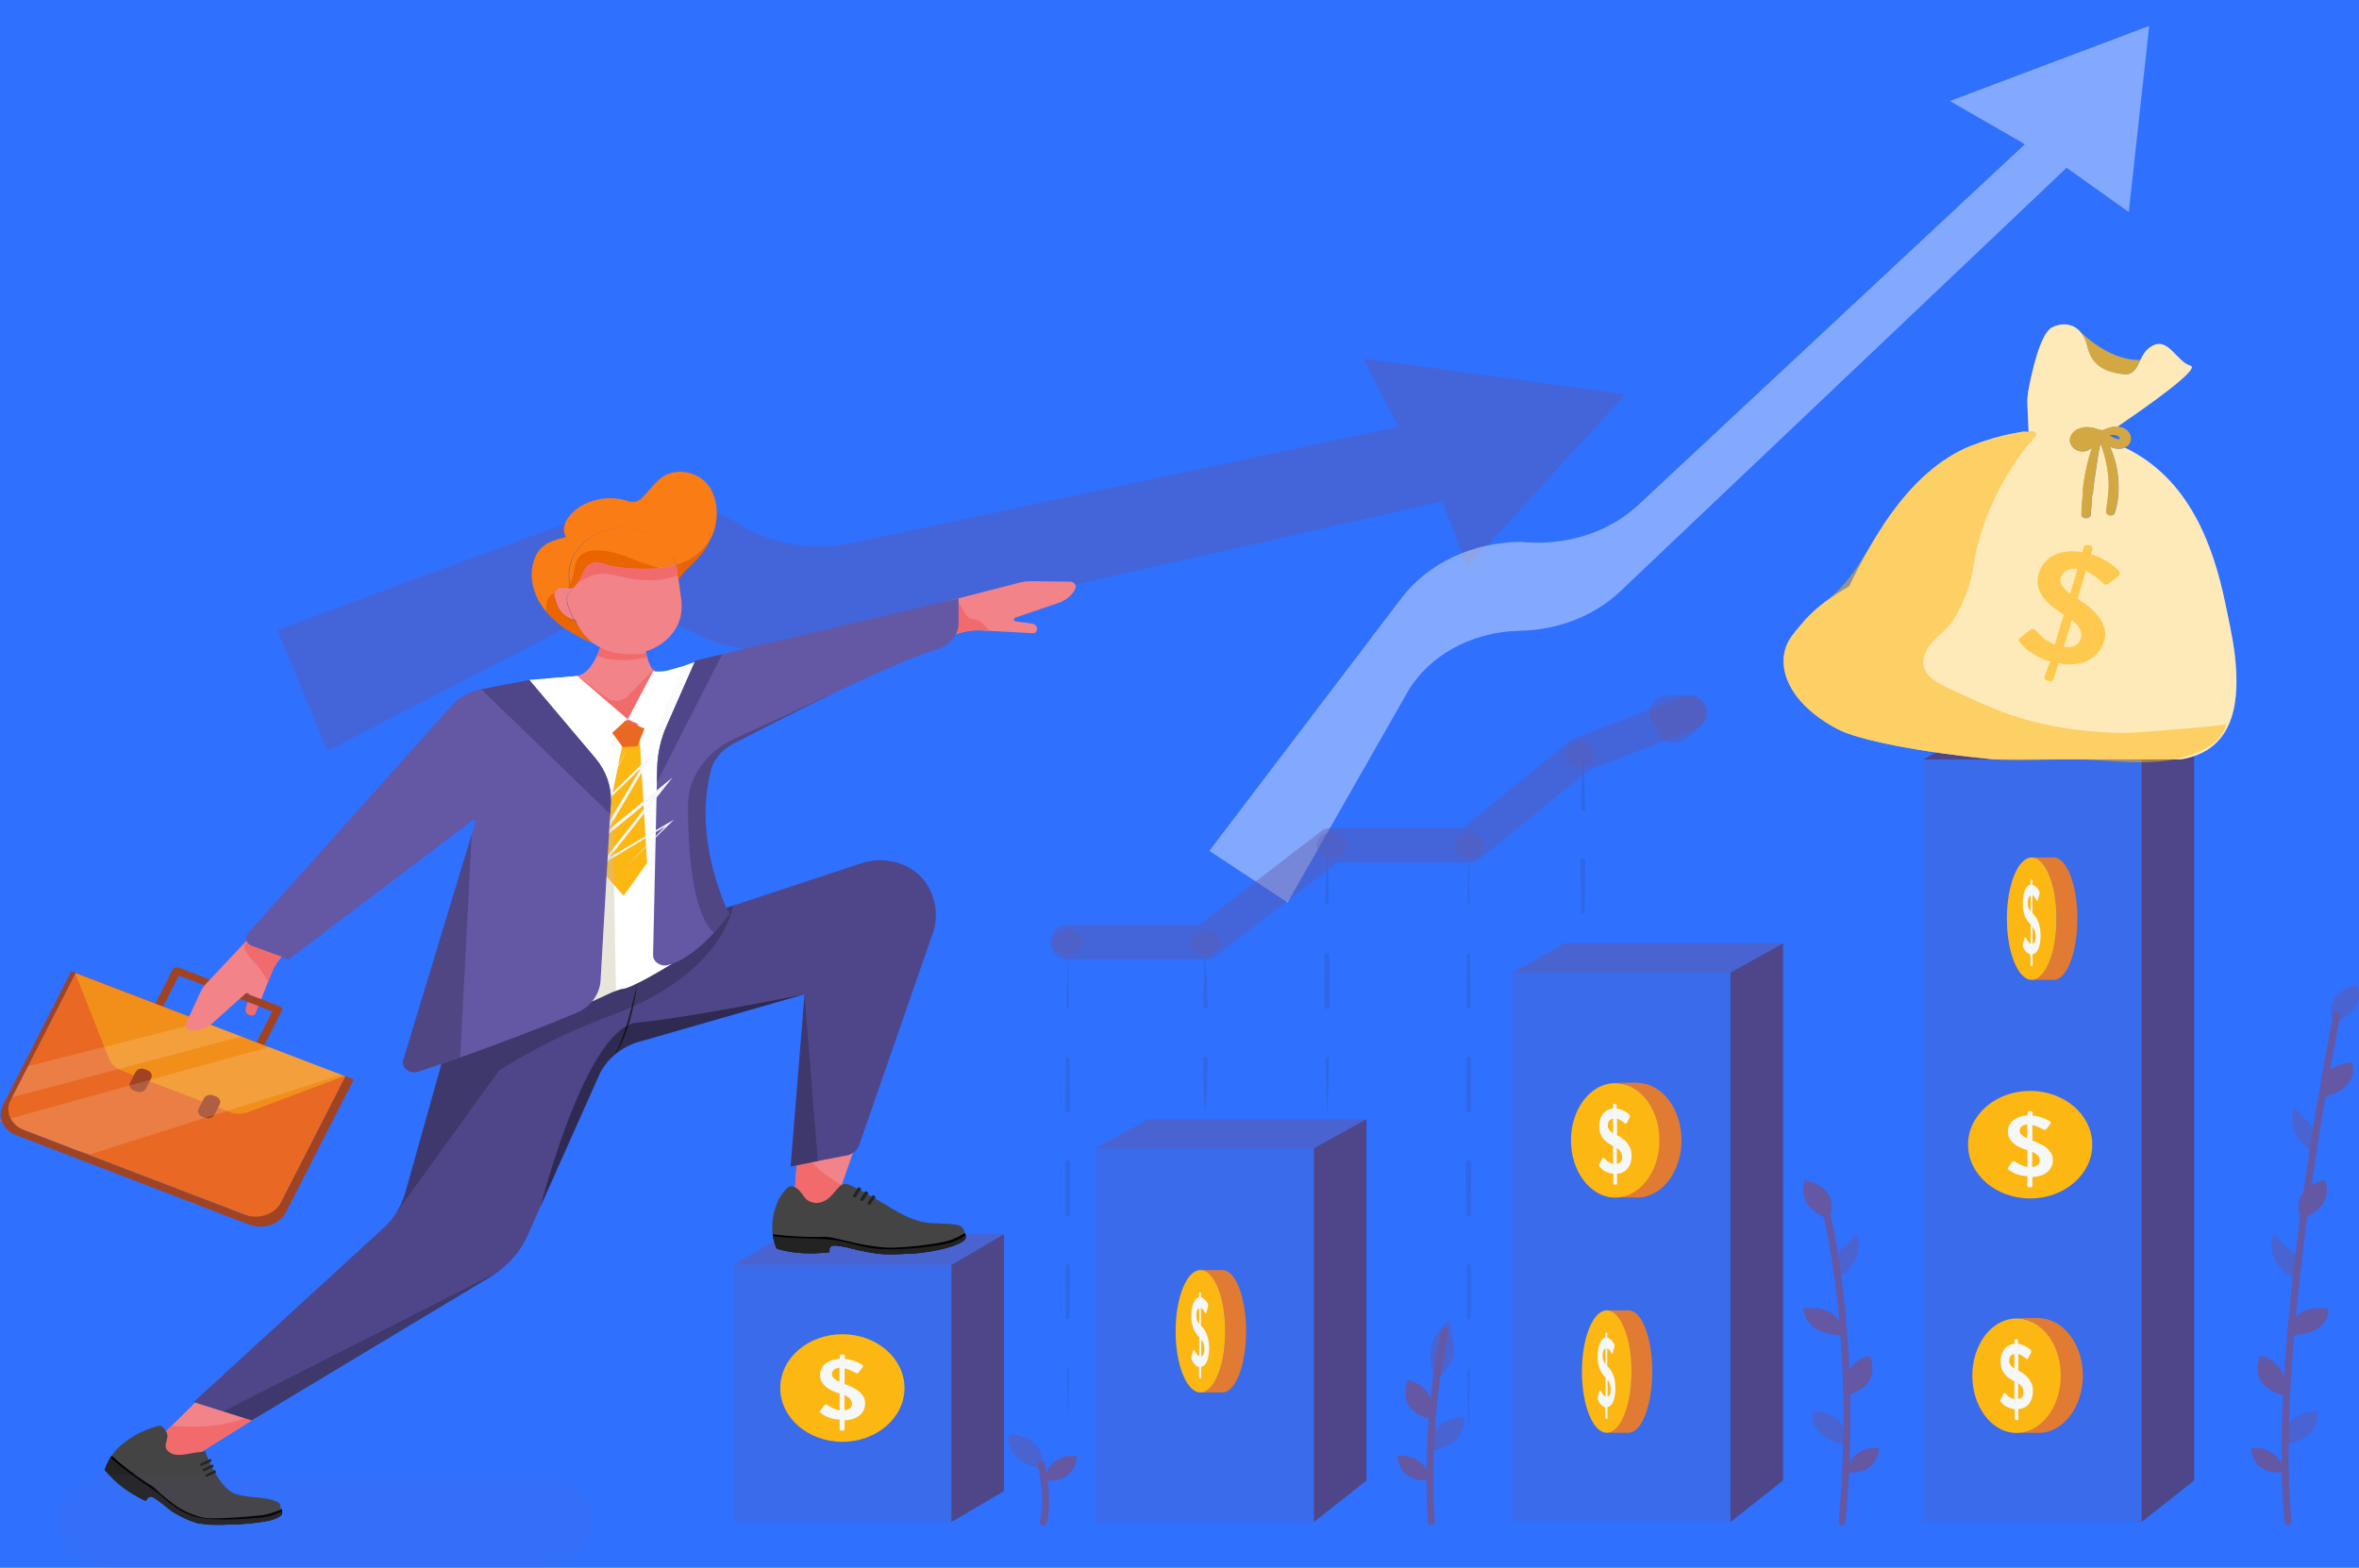 <svg width="340" height="226" viewBox="0 0 340 226" fill="none" xmlns="http://www.w3.org/2000/svg">
<rect width="340" height="226" fill="#E5E5E5"/>
<g clip-path="url(#clip0)">
<rect width="1440" height="3267" transform="translate(-1011 -429)" fill="white"/>
<path d="M-1010 -349H430V226H-1010V-349Z" fill="#2F70FE"/>
<g style="mix-blend-mode:luminosity">
<path opacity="0.4" d="M234.266 56.843L230.738 60.71L211.424 81.839L207.896 72.268L115.566 93.204C110.337 94.379 104.811 93.695 100.174 91.303L99.631 91.025C93.785 87.991 86.484 87.97 80.613 91.004L47.189 108.244L42.403 96.686L39.961 90.79L86.237 73.742C92.527 71.413 99.73 71.883 105.576 74.96C109.548 77.715 114.506 79.019 119.489 78.719C120.623 78.655 121.758 78.506 122.893 78.249L201.532 61.501L196.475 51.673L234.266 56.843Z" fill="#6457A4"/>
<path opacity="0.4" d="M309.766 3.729L306.821 30.559L297.853 24.189L233.513 85.259C229.862 88.709 224.796 90.738 219.402 90.915L218.772 90.938C211.962 91.146 205.821 94.568 202.799 99.88L185.572 130.095L174.301 122.651L202.001 86.2C205.826 81.175 212.22 78.171 219.227 78.107C224.412 78.633 229.506 77.427 233.521 74.817C234.453 74.217 235.298 73.539 236.103 72.807L291.843 20.792L281.039 14.562L309.766 3.729Z" fill="white"/>
<path opacity="0.5" d="M150.15 211.707C150.15 211.707 151.26 207.221 145.488 206.772C145.488 206.772 144.477 210.511 150.15 211.707Z" fill="#6457A4"/>
<path d="M150.397 213.374C150.397 213.374 154.787 214.185 155.207 209.934C155.207 209.913 151.531 209.186 150.397 213.374Z" fill="#6457A4"/>
<path d="M150.076 211.109C150.076 211.109 151.309 216.642 150.347 219.398" stroke="#6457A4" stroke-miterlimit="10" stroke-linecap="round" stroke-linejoin="round"/>
<path d="M206.342 204.593C206.342 204.593 201.137 203.738 202.913 198.932C202.913 198.932 207.28 199.594 206.342 204.593Z" fill="#6457A4"/>
<path opacity="0.5" d="M206.959 199.167C207.156 198.974 206.589 197.863 206.49 197.628C205.602 195.193 206.416 191.903 208.932 190.365C209.031 191.369 209.105 192.33 209.376 193.313C209.82 194.851 209.623 195.706 208.636 196.987C208.094 197.757 207.674 198.483 206.959 199.167Z" fill="#6457A4"/>
<path opacity="0.5" d="M206.268 209.186C206.268 209.186 205.158 204.7 210.93 204.251C210.93 204.251 211.966 207.99 206.268 209.186Z" fill="#6457A4"/>
<path d="M206.219 213.33C206.219 213.33 201.828 214.142 201.409 209.891C201.384 209.87 205.06 209.143 206.219 213.33Z" fill="#6457A4"/>
<path d="M208.266 191.903C208.266 191.903 205.331 203.354 206.293 219.355" stroke="#6457A4" stroke-miterlimit="10" stroke-linecap="round" stroke-linejoin="round"/>
<path d="M263.57 175.773C263.57 175.773 265.766 171.586 260.216 170.09C260.216 170.09 258.316 173.551 263.57 175.773Z" fill="#6457A4"/>
<path opacity="0.5" d="M264.804 184.426C264.754 184.234 265.667 183.678 265.815 183.55C267.517 182.226 268.504 179.726 267.517 177.825C266.974 178.466 266.506 179.085 265.84 179.662C264.828 180.538 264.557 181.179 264.631 182.396C264.705 183.08 264.631 183.721 264.804 184.426Z" fill="#6457A4"/>
<path opacity="0.5" d="M265.939 208.289C265.939 208.289 267.049 203.803 261.276 203.354C261.276 203.354 260.265 207.093 265.939 208.289Z" fill="#6457A4"/>
<path d="M265.766 192.48C265.766 192.48 265.642 187.887 259.895 188.635C259.87 188.656 259.92 192.502 265.766 192.48Z" fill="#6457A4"/>
<path d="M266.086 201.11C266.086 201.11 271.291 200.234 269.491 195.449C269.515 195.449 265.149 196.111 266.086 201.11Z" fill="#6457A4"/>
<path d="M266.012 212.199C266.012 212.199 270.403 213.01 270.823 208.759C270.823 208.759 267.147 208.033 266.012 212.199Z" fill="#6457A4"/>
<path d="M263.176 174.62C263.176 174.62 267.961 193.035 265.494 219.355" stroke="#6457A4" stroke-miterlimit="10" stroke-linecap="round" stroke-linejoin="round"/>
<path d="M331.702 175.773C331.702 175.773 329.506 171.586 335.056 170.09C335.032 170.09 336.956 173.551 331.702 175.773Z" fill="#6457A4"/>
<path opacity="0.5" d="M330.468 184.426C330.517 184.234 329.605 183.678 329.457 183.55C327.755 182.226 326.768 179.726 327.755 177.825C328.297 178.466 328.766 179.085 329.432 179.662C330.443 180.538 331.924 181.179 331.85 182.396C331.776 183.08 330.616 183.721 330.468 184.426Z" fill="#6457A4"/>
<path opacity="0.5" d="M333.477 166.288C333.527 166.096 332.614 165.541 332.466 165.412C330.764 164.088 329.778 161.588 330.764 159.687C331.307 160.328 331.775 160.947 332.441 161.524C333.453 162.4 333.724 163.041 333.65 164.259C333.576 164.964 333.65 165.605 333.477 166.288Z" fill="#6457A4"/>
<path opacity="0.5" d="M329.333 208.289C329.333 208.289 328.223 203.803 333.996 203.354C333.996 203.354 335.007 207.093 329.333 208.289Z" fill="#6457A4"/>
<path d="M329.703 192.48C329.703 192.48 329.827 187.887 335.574 188.635C335.574 188.656 336.092 192.502 329.703 192.48Z" fill="#6457A4"/>
<path d="M334.538 158.277C334.538 158.277 333.182 153.834 338.929 153.15C338.929 153.171 340.656 156.718 334.538 158.277Z" fill="#6457A4"/>
<path d="M329.161 201.11C329.161 201.11 323.956 200.234 325.757 195.449C325.757 195.449 330.123 196.111 329.161 201.11Z" fill="#6457A4"/>
<path d="M329.259 212.199C329.259 212.199 324.869 213.01 324.449 208.759C324.425 208.759 328.1 208.033 329.259 212.199Z" fill="#6457A4"/>
<path opacity="0.5" d="M336.364 147.425C336.364 147.425 334.292 143.344 339.694 141.956C339.694 141.956 341.494 145.331 336.364 147.425Z" fill="#6457A4"/>
<path d="M336.783 146.42C336.783 146.42 327.286 193.057 329.753 219.355" stroke="#6457A4" stroke-miterlimit="10" stroke-linecap="round" stroke-linejoin="round"/>
<path opacity="0.2" d="M137.15 182.354H105.675V219.398H137.15V182.354Z" fill="#6457A4"/>
<path opacity="0.5" d="M113.248 177.909L105.675 182.353H137.126L144.699 177.909H113.248Z" fill="#6457A4"/>
<path d="M137.126 219.397L144.699 214.953V177.909L137.126 182.353V219.397Z" fill="#4E4688"/>
<path opacity="0.2" d="M189.396 165.52H157.92V219.398H189.396V165.52Z" fill="#6457A4"/>
<path opacity="0.5" d="M165.493 161.333L157.92 165.52H189.371L196.944 161.333H165.493Z" fill="#6457A4"/>
<path d="M189.371 219.398L196.944 213.417V163.426V161.333L189.371 165.52V219.398Z" fill="#4E4688"/>
<path opacity="0.2" d="M249.411 140.204H217.936V219.292H249.411V140.204Z" fill="#6457A4"/>
<path opacity="0.5" d="M225.509 135.995L217.936 140.203H249.411L256.984 135.995H225.509Z" fill="#6457A4"/>
<path d="M249.411 219.398L256.984 213.416V138.11V135.995L249.411 140.203V219.398Z" fill="#4E4688"/>
<path opacity="0.2" d="M308.687 109.483H277.212V219.398H308.687V109.483Z" fill="#6457A4"/>
<path d="M284.784 105.296L277.212 109.483H308.662L316.235 105.296H284.784Z" fill="#4E4688"/>
<path d="M308.662 219.398L316.235 213.416V107.39V105.296L308.662 109.483V219.398Z" fill="#4E4688"/>
<path d="M292.604 172.761C297.549 172.761 301.558 169.289 301.558 165.006C301.558 160.723 297.549 157.251 292.604 157.251C287.658 157.251 283.65 160.723 283.65 165.006C283.65 169.289 287.658 172.761 292.604 172.761Z" fill="#FCB713"/>
<path d="M292.184 169.556C291.79 169.534 291.444 169.47 291.148 169.406C290.852 169.321 290.581 169.235 290.359 169.129C290.137 169.022 289.94 168.936 289.816 168.829C289.668 168.723 289.57 168.659 289.496 168.616C289.422 168.552 289.372 168.509 289.372 168.466C289.348 168.424 289.372 168.338 289.446 168.253L289.989 167.505C290.038 167.419 290.112 167.377 290.211 167.377C290.31 167.377 290.408 167.419 290.556 167.526C290.778 167.676 291.025 167.825 291.321 167.954C291.617 168.082 291.913 168.167 292.209 168.21V165.817C291.888 165.71 291.543 165.561 291.222 165.433C290.902 165.283 290.581 165.112 290.31 164.899C290.038 164.685 289.816 164.429 289.644 164.151C289.471 163.852 289.397 163.51 289.397 163.104C289.397 162.805 289.446 162.527 289.57 162.271C289.668 162.014 289.841 161.758 290.088 161.566C290.31 161.352 290.606 161.181 290.976 161.053C291.321 160.904 291.74 160.818 292.234 160.797V160.412C292.234 160.348 292.258 160.284 292.308 160.241C292.357 160.199 292.431 160.177 292.505 160.177H292.678C292.752 160.177 292.826 160.199 292.875 160.241C292.925 160.284 292.949 160.348 292.949 160.412V160.818C293.27 160.84 293.566 160.882 293.837 160.968C294.109 161.032 294.355 161.117 294.577 161.203C294.799 161.288 294.972 161.374 295.12 161.459C295.268 161.545 295.367 161.587 295.441 161.63C295.515 161.673 295.564 161.737 295.564 161.822C295.589 161.908 295.564 161.972 295.515 162.036L294.947 162.741C294.824 162.89 294.701 162.912 294.553 162.848C294.355 162.741 294.109 162.613 293.837 162.484C293.566 162.356 293.27 162.249 292.925 162.185V164.429C293.245 164.535 293.566 164.685 293.911 164.834C294.257 164.984 294.577 165.176 294.873 165.39C295.169 165.604 295.391 165.881 295.589 166.18C295.786 166.479 295.885 166.821 295.885 167.227C295.885 167.889 295.638 168.466 295.12 168.915C294.602 169.364 293.887 169.62 292.925 169.663V170.944C292.925 171.008 292.9 171.073 292.85 171.094C292.801 171.137 292.727 171.158 292.653 171.158C292.579 171.158 292.48 171.158 292.357 171.137C292.258 171.115 292.209 171.051 292.209 170.944V169.556H292.184ZM292.184 162.079C291.814 162.121 291.543 162.228 291.37 162.378C291.198 162.549 291.099 162.741 291.099 162.976C291.099 163.232 291.198 163.424 291.37 163.595C291.543 163.745 291.814 163.916 292.184 164.087V162.079ZM292.9 168.21C293.221 168.167 293.492 168.082 293.689 167.932C293.887 167.783 293.985 167.569 293.985 167.291C293.985 167.056 293.911 166.821 293.739 166.608C293.566 166.394 293.295 166.202 292.9 166.031V168.21Z" fill="#F6F7F7"/>
<path opacity="0.9" d="M242.357 164.365C242.357 168.937 239.495 172.633 235.968 172.633C235.844 172.633 235.721 172.633 235.573 172.611H232.761C233.304 172.611 233.822 172.526 234.34 172.355C235.055 172.12 235.721 171.736 236.313 171.202C238.015 169.727 239.125 167.207 239.125 164.344C239.125 161.481 238.015 158.982 236.313 157.486C235.721 156.973 235.055 156.589 234.34 156.333C233.822 156.162 233.304 156.076 232.736 156.076H235.918C236.042 156.076 236.165 156.076 236.288 156.098C239.692 156.354 242.357 159.964 242.357 164.365Z" fill="#F37C20"/>
<path d="M239.174 164.366C239.174 167.228 238.064 169.728 236.362 171.223C235.77 171.736 235.104 172.142 234.389 172.377C233.896 172.548 233.353 172.633 232.81 172.633C232.712 172.633 232.613 172.633 232.514 172.633C229.135 172.441 226.421 168.809 226.421 164.387C226.421 159.965 229.11 156.333 232.514 156.141C232.613 156.141 232.712 156.141 232.81 156.141C233.353 156.141 233.896 156.226 234.414 156.397C235.129 156.632 235.795 157.017 236.387 157.551C238.04 158.982 239.174 161.503 239.174 164.366Z" fill="#FCB713"/>
<path d="M232.489 169.194C232.218 169.172 231.971 169.108 231.749 169.023C231.527 168.937 231.355 168.83 231.182 168.745C231.009 168.659 230.886 168.531 230.787 168.424C230.689 168.318 230.615 168.232 230.565 168.189C230.516 168.125 230.491 168.061 230.467 168.019C230.442 167.976 230.467 167.89 230.516 167.805L230.911 167.014C230.96 166.929 231.009 166.886 231.059 166.886C231.133 166.886 231.207 166.929 231.305 167.057C231.453 167.228 231.651 167.378 231.848 167.506C232.045 167.634 232.267 167.719 232.489 167.762V165.199C232.243 165.07 232.021 164.942 231.774 164.771C231.527 164.622 231.33 164.429 231.133 164.194C230.935 163.981 230.787 163.703 230.664 163.404C230.541 163.105 230.491 162.72 230.491 162.293C230.491 161.973 230.541 161.674 230.615 161.396C230.689 161.118 230.812 160.862 230.985 160.627C231.157 160.413 231.355 160.221 231.601 160.071C231.848 159.922 232.144 159.836 232.489 159.794V159.366C232.489 159.302 232.514 159.238 232.539 159.195C232.588 159.153 232.613 159.131 232.687 159.131H232.81C232.859 159.131 232.909 159.153 232.958 159.195C232.983 159.238 233.007 159.302 233.007 159.366V159.794C233.229 159.815 233.451 159.879 233.649 159.943C233.846 160.007 234.019 160.093 234.192 160.2C234.34 160.285 234.488 160.37 234.586 160.456C234.685 160.541 234.759 160.605 234.808 160.648C234.858 160.691 234.882 160.755 234.907 160.84C234.907 160.926 234.907 161.011 234.882 161.075L234.488 161.845C234.389 161.994 234.315 162.037 234.216 161.951C234.068 161.823 233.896 161.695 233.698 161.567C233.501 161.417 233.279 161.332 233.057 161.246V163.639C233.279 163.767 233.526 163.895 233.772 164.066C234.019 164.237 234.241 164.429 234.438 164.664C234.636 164.899 234.808 165.177 234.956 165.498C235.104 165.818 235.154 166.181 235.154 166.609C235.154 167.335 234.981 167.912 234.611 168.403C234.241 168.873 233.723 169.151 233.057 169.194V170.561C233.057 170.625 233.032 170.689 233.007 170.732C232.958 170.774 232.909 170.796 232.859 170.796C232.81 170.796 232.736 170.774 232.662 170.753C232.588 170.732 232.539 170.668 232.539 170.561V169.194H232.489ZM232.489 161.246C232.243 161.289 232.045 161.396 231.922 161.567C231.799 161.738 231.725 161.951 231.725 162.208C231.725 162.464 231.799 162.678 231.922 162.849C232.045 163.02 232.243 163.19 232.489 163.361V161.246ZM233.007 167.784C233.229 167.741 233.427 167.655 233.575 167.506C233.723 167.356 233.797 167.121 233.797 166.822C233.797 166.566 233.747 166.331 233.624 166.096C233.501 165.861 233.303 165.669 233.032 165.476V167.784H233.007Z" fill="#F6F7F7"/>
<path opacity="0.9" d="M300.201 198.29C300.201 202.862 297.34 206.558 293.812 206.558C293.689 206.558 293.566 206.558 293.418 206.537H290.606C291.148 206.537 291.666 206.451 292.184 206.28C292.9 206.045 293.566 205.661 294.158 205.127C295.86 203.653 296.97 201.132 296.97 198.269C296.97 195.406 295.86 192.907 294.158 191.411C293.566 190.899 292.9 190.514 292.184 190.258C291.666 190.087 291.148 190.001 290.581 190.001H293.763C293.886 190.001 294.01 190.001 294.133 190.023C297.537 190.279 300.201 193.89 300.201 198.29Z" fill="#F37C20"/>
<path d="M297.019 198.291C297.019 201.154 295.909 203.653 294.207 205.149C293.615 205.661 292.949 206.067 292.234 206.302C291.74 206.473 291.198 206.559 290.655 206.559C290.556 206.559 290.458 206.559 290.359 206.559C286.98 206.366 284.266 202.734 284.266 198.312C284.266 193.89 286.955 190.258 290.359 190.066C290.458 190.066 290.556 190.066 290.655 190.066C291.198 190.066 291.74 190.151 292.258 190.322C292.974 190.557 293.64 190.942 294.232 191.476C295.909 192.907 297.019 195.428 297.019 198.291Z" fill="#FCB713"/>
<path d="M290.334 203.12C290.063 203.098 289.816 203.034 289.594 202.949C289.372 202.863 289.2 202.757 289.027 202.671C288.854 202.564 288.731 202.458 288.632 202.351C288.534 202.244 288.46 202.158 288.41 202.116C288.361 202.052 288.336 201.988 288.312 201.945C288.287 201.902 288.312 201.817 288.361 201.731L288.756 200.941C288.805 200.855 288.854 200.813 288.904 200.813C288.978 200.813 289.052 200.855 289.15 200.984C289.298 201.154 289.496 201.304 289.693 201.432C289.89 201.56 290.112 201.646 290.334 201.688V199.125C290.088 198.997 289.866 198.869 289.619 198.698C289.372 198.548 289.175 198.356 288.978 198.121C288.78 197.907 288.632 197.629 288.509 197.33C288.386 197.031 288.336 196.647 288.336 196.219C288.336 195.899 288.386 195.6 288.46 195.322C288.534 195.044 288.657 194.788 288.83 194.553C289.002 194.339 289.2 194.147 289.446 193.998C289.693 193.848 289.989 193.763 290.334 193.72V193.293C290.334 193.229 290.359 193.164 290.384 193.122C290.433 193.079 290.458 193.058 290.532 193.058H290.655C290.705 193.058 290.754 193.079 290.803 193.122C290.828 193.164 290.852 193.229 290.852 193.293V193.72C291.075 193.741 291.297 193.805 291.494 193.869C291.691 193.934 291.864 194.019 292.037 194.126C292.209 194.233 292.333 194.297 292.431 194.382C292.53 194.468 292.604 194.532 292.653 194.574C292.703 194.617 292.727 194.681 292.752 194.767C292.752 194.852 292.752 194.938 292.727 195.002L292.333 195.771C292.234 195.92 292.16 195.963 292.061 195.878C291.913 195.749 291.741 195.621 291.543 195.493C291.346 195.344 291.124 195.258 290.902 195.173V197.565C291.124 197.694 291.371 197.822 291.617 197.993C291.864 198.164 292.086 198.356 292.283 198.591C292.481 198.826 292.653 199.103 292.801 199.424C292.949 199.744 292.999 200.108 292.999 200.535C292.999 201.261 292.826 201.838 292.456 202.329C292.086 202.799 291.568 203.077 290.902 203.12V204.487C290.902 204.551 290.877 204.615 290.852 204.658C290.803 204.701 290.754 204.722 290.705 204.722C290.655 204.722 290.581 204.701 290.507 204.679C290.433 204.658 290.384 204.594 290.384 204.487V203.12H290.334ZM290.334 195.173C290.088 195.215 289.89 195.322 289.767 195.493C289.644 195.664 289.57 195.878 289.57 196.134C289.57 196.39 289.644 196.604 289.767 196.775C289.89 196.946 290.088 197.117 290.334 197.288V195.173ZM290.852 201.688C291.075 201.646 291.272 201.56 291.42 201.411C291.568 201.261 291.642 201.026 291.642 200.727C291.642 200.471 291.593 200.236 291.469 200.001C291.346 199.766 291.148 199.574 290.877 199.381V201.688H290.852Z" fill="#F6F7F7"/>
<path opacity="0.9" d="M179.603 191.903C179.603 196.774 178.073 200.726 176.199 200.726H173.041C173.609 200.726 174.176 200.384 174.645 199.765C175.311 198.932 175.853 197.607 176.199 195.984C176.445 194.766 176.593 193.377 176.593 191.903C176.593 190.429 176.445 189.04 176.199 187.823C175.853 186.199 175.311 184.875 174.645 184.041C174.176 183.443 173.609 183.08 173.041 183.08H176.199C178.073 183.08 179.603 187.032 179.603 191.903Z" fill="#F37C20"/>
<path d="M176.593 191.904C176.593 193.378 176.445 194.766 176.199 195.984C175.853 197.608 175.311 198.932 174.645 199.765C174.176 200.364 173.609 200.727 173.041 200.727H173.017C171.043 200.727 169.44 196.775 169.44 191.904C169.44 187.033 171.043 183.081 173.017 183.081H173.041C173.609 183.081 174.176 183.422 174.645 184.042C175.311 184.875 175.853 186.2 176.199 187.823C176.445 189.041 176.593 190.43 176.593 191.904Z" fill="#FCB713"/>
<path d="M172.844 197.074C172.696 197.052 172.548 196.988 172.425 196.881C172.301 196.796 172.203 196.689 172.104 196.582C172.005 196.475 171.931 196.369 171.882 196.24C171.833 196.134 171.783 196.048 171.759 195.984C171.734 195.92 171.709 195.856 171.709 195.792C171.709 195.728 171.709 195.664 171.734 195.557L171.956 194.724C171.981 194.638 172.005 194.574 172.055 194.574C172.079 194.574 172.129 194.638 172.203 194.745C172.301 194.916 172.4 195.087 172.499 195.215C172.622 195.365 172.721 195.45 172.844 195.493V192.758C172.721 192.63 172.573 192.48 172.449 192.31C172.326 192.139 172.203 191.946 172.079 191.711C171.981 191.476 171.882 191.199 171.808 190.857C171.734 190.536 171.709 190.13 171.709 189.66C171.709 189.319 171.734 188.998 171.783 188.699C171.833 188.4 171.907 188.122 171.981 187.887C172.079 187.652 172.178 187.46 172.326 187.289C172.474 187.14 172.647 187.033 172.819 186.99V186.541C172.819 186.477 172.819 186.413 172.844 186.349C172.869 186.306 172.893 186.264 172.918 186.264H172.992C173.017 186.264 173.041 186.285 173.066 186.349C173.091 186.392 173.091 186.456 173.091 186.541V187.011C173.214 187.033 173.337 187.097 173.436 187.182C173.559 187.268 173.658 187.353 173.732 187.439C173.831 187.545 173.88 187.631 173.954 187.716C174.003 187.802 174.053 187.866 174.077 187.909C174.102 187.951 174.127 188.015 174.127 188.122C174.127 188.208 174.127 188.293 174.102 188.379L173.88 189.19C173.831 189.361 173.781 189.404 173.732 189.297C173.658 189.169 173.559 189.02 173.461 188.87C173.362 188.72 173.239 188.614 173.091 188.528V191.092C173.214 191.22 173.337 191.37 173.485 191.54C173.633 191.711 173.757 191.925 173.855 192.181C173.979 192.438 174.077 192.737 174.151 193.079C174.225 193.42 174.275 193.826 174.275 194.275C174.275 195.044 174.176 195.685 173.979 196.176C173.781 196.689 173.485 196.967 173.115 197.031V198.484C173.115 198.548 173.115 198.612 173.091 198.676C173.066 198.719 173.041 198.74 173.017 198.74C172.992 198.74 172.943 198.719 172.893 198.697C172.844 198.676 172.819 198.612 172.819 198.484V197.074H172.844ZM172.844 188.592C172.696 188.635 172.597 188.763 172.523 188.934C172.449 189.126 172.425 189.34 172.425 189.618C172.425 189.895 172.449 190.13 172.523 190.301C172.597 190.494 172.696 190.665 172.844 190.857V188.592ZM173.14 195.557C173.263 195.514 173.362 195.407 173.461 195.258C173.535 195.087 173.584 194.852 173.584 194.531C173.584 194.254 173.559 193.997 173.485 193.762C173.411 193.527 173.313 193.292 173.14 193.1V195.557Z" fill="#F6F7F7"/>
<path opacity="0.9" d="M238.138 197.714C238.138 202.585 236.609 206.537 234.734 206.537H231.577C232.144 206.537 232.711 206.196 233.18 205.576C233.846 204.743 234.389 203.418 234.734 201.795C234.981 200.577 235.129 199.188 235.129 197.714C235.129 196.24 234.981 194.852 234.734 193.634C234.389 192.01 233.846 190.686 233.18 189.852C232.711 189.254 232.144 188.891 231.577 188.891H234.734C236.634 188.891 238.138 192.843 238.138 197.714Z" fill="#F37C20"/>
<path d="M235.154 197.714C235.154 199.188 235.006 200.577 234.759 201.795C234.414 203.418 233.871 204.743 233.205 205.576C232.736 206.174 232.169 206.537 231.601 206.537H231.577C229.603 206.537 228 202.585 228 197.714C228 192.843 229.603 188.891 231.577 188.891H231.601C232.169 188.891 232.736 189.233 233.205 189.852C233.871 190.686 234.414 192.01 234.759 193.634C235.006 194.852 235.154 196.24 235.154 197.714Z" fill="#FCB713"/>
<path d="M231.404 202.885C231.256 202.863 231.108 202.799 230.985 202.692C230.861 202.607 230.763 202.5 230.664 202.393C230.565 202.286 230.491 202.18 230.442 202.051C230.393 201.945 230.343 201.859 230.319 201.795C230.294 201.731 230.269 201.667 230.269 201.603C230.269 201.539 230.269 201.475 230.294 201.368L230.516 200.535C230.541 200.449 230.565 200.385 230.615 200.385C230.639 200.385 230.689 200.449 230.763 200.556C230.861 200.727 230.96 200.898 231.059 201.026C231.182 201.176 231.281 201.261 231.404 201.304V198.569C231.281 198.441 231.133 198.291 231.009 198.121C230.886 197.95 230.763 197.757 230.639 197.522C230.541 197.287 230.442 197.01 230.368 196.668C230.294 196.347 230.269 195.941 230.269 195.471C230.269 195.13 230.294 194.809 230.343 194.51C230.393 194.211 230.467 193.933 230.541 193.698C230.639 193.463 230.738 193.271 230.886 193.1C231.034 192.951 231.207 192.844 231.379 192.801V192.352C231.379 192.288 231.379 192.224 231.404 192.16C231.429 192.117 231.454 192.075 231.478 192.075H231.552C231.577 192.075 231.601 192.096 231.626 192.16C231.651 192.203 231.651 192.267 231.651 192.352V192.822C231.774 192.844 231.898 192.908 231.996 192.993C232.12 193.079 232.218 193.164 232.292 193.25C232.391 193.357 232.44 193.442 232.514 193.527C232.564 193.613 232.613 193.677 232.638 193.72C232.662 193.762 232.687 193.827 232.687 193.933C232.687 194.019 232.687 194.104 232.662 194.19L232.44 195.002C232.391 195.172 232.342 195.215 232.292 195.108C232.218 194.98 232.12 194.831 232.021 194.681C231.922 194.532 231.799 194.425 231.651 194.339V196.903C231.774 197.031 231.898 197.181 232.046 197.351C232.194 197.522 232.317 197.736 232.416 197.992C232.539 198.249 232.638 198.548 232.712 198.89C232.786 199.231 232.835 199.637 232.835 200.086C232.835 200.855 232.736 201.496 232.539 201.987C232.342 202.5 232.046 202.778 231.676 202.842V204.295C231.676 204.359 231.675 204.423 231.651 204.487C231.626 204.53 231.601 204.551 231.577 204.551C231.552 204.551 231.503 204.53 231.453 204.508C231.404 204.487 231.379 204.423 231.379 204.295V202.885H231.404ZM231.404 194.382C231.256 194.425 231.157 194.553 231.083 194.724C231.009 194.916 230.985 195.13 230.985 195.407C230.985 195.685 231.009 195.92 231.083 196.091C231.157 196.283 231.256 196.454 231.404 196.646V194.382ZM231.7 201.346C231.824 201.304 231.922 201.197 232.021 201.047C232.095 200.876 232.144 200.641 232.144 200.321C232.144 200.043 232.12 199.787 232.046 199.552C231.972 199.317 231.873 199.082 231.7 198.89V201.346Z" fill="#F6F7F7"/>
<path opacity="0.9" d="M299.412 132.427C299.412 137.298 297.883 141.25 296.008 141.25H292.85C293.418 141.25 293.985 140.908 294.454 140.289C295.12 139.456 295.662 138.131 296.008 136.508C296.255 135.29 296.403 133.901 296.403 132.427C296.403 130.953 296.255 129.564 296.008 128.347C295.662 126.723 295.12 125.399 294.454 124.565C293.985 123.967 293.418 123.604 292.85 123.604H296.008C297.883 123.604 299.412 127.556 299.412 132.427Z" fill="#F37C20"/>
<path d="M296.403 132.428C296.403 133.902 296.255 135.291 296.008 136.509C295.663 138.132 295.12 139.457 294.454 140.29C293.985 140.888 293.418 141.251 292.85 141.251H292.826C290.852 141.251 289.249 137.299 289.249 132.428C289.249 127.557 290.852 123.605 292.826 123.605H292.85C293.418 123.605 293.985 123.947 294.454 124.566C295.12 125.4 295.663 126.724 296.008 128.348C296.255 129.565 296.403 130.954 296.403 132.428Z" fill="#FCB713"/>
<path d="M292.678 137.597C292.53 137.576 292.382 137.512 292.258 137.405C292.135 137.319 292.036 137.212 291.938 137.106C291.839 136.999 291.765 136.892 291.716 136.764C291.666 136.657 291.617 136.572 291.592 136.507C291.568 136.443 291.543 136.379 291.543 136.315C291.543 136.251 291.543 136.187 291.568 136.08L291.79 135.247C291.814 135.162 291.839 135.097 291.888 135.097C291.913 135.097 291.962 135.162 292.036 135.268C292.135 135.439 292.234 135.61 292.332 135.738C292.456 135.888 292.554 135.973 292.678 136.016V133.282C292.554 133.153 292.406 133.004 292.283 132.833C292.16 132.662 292.036 132.47 291.913 132.235C291.814 132 291.716 131.722 291.642 131.38C291.568 131.06 291.543 130.654 291.543 130.184C291.543 129.842 291.568 129.522 291.617 129.223C291.666 128.923 291.74 128.646 291.814 128.411C291.913 128.176 292.012 127.983 292.16 127.813C292.308 127.663 292.48 127.556 292.653 127.513V127.065C292.653 127.001 292.653 126.937 292.678 126.873C292.702 126.83 292.727 126.787 292.752 126.787H292.826C292.85 126.787 292.875 126.808 292.9 126.873C292.924 126.915 292.924 126.979 292.924 127.065V127.535C293.048 127.556 293.171 127.62 293.27 127.706C293.393 127.791 293.492 127.877 293.566 127.962C293.664 128.069 293.714 128.154 293.788 128.24C293.837 128.325 293.886 128.389 293.911 128.432C293.936 128.475 293.96 128.539 293.96 128.646C293.96 128.731 293.96 128.817 293.936 128.902L293.714 129.714C293.664 129.885 293.615 129.928 293.566 129.821C293.492 129.693 293.393 129.543 293.294 129.393C293.196 129.244 293.072 129.137 292.924 129.052V131.615C293.048 131.743 293.171 131.893 293.319 132.064C293.467 132.235 293.59 132.448 293.689 132.705C293.812 132.961 293.911 133.26 293.985 133.602C294.059 133.944 294.108 134.35 294.108 134.798C294.108 135.567 294.01 136.208 293.812 136.7C293.615 137.212 293.319 137.49 292.949 137.554V139.007C292.949 139.071 292.949 139.135 292.924 139.199C292.9 139.242 292.875 139.263 292.85 139.263C292.826 139.263 292.776 139.242 292.727 139.221C292.678 139.199 292.653 139.135 292.653 139.007V137.597H292.678ZM292.678 129.116C292.53 129.158 292.431 129.287 292.357 129.458C292.283 129.65 292.258 129.863 292.258 130.141C292.258 130.419 292.283 130.654 292.357 130.825C292.431 131.017 292.53 131.188 292.678 131.38V129.116ZM292.949 136.08C293.072 136.037 293.171 135.931 293.27 135.781C293.344 135.61 293.393 135.375 293.393 135.055C293.393 134.777 293.368 134.521 293.294 134.286C293.22 134.051 293.122 133.816 292.949 133.623V136.08Z" fill="#F6F7F7"/>
<path d="M121.413 207.84C126.358 207.84 130.367 204.368 130.367 200.085C130.367 195.803 126.358 192.331 121.413 192.331C116.467 192.331 112.458 195.803 112.458 200.085C112.458 204.368 116.467 207.84 121.413 207.84Z" fill="#FCB713"/>
<path d="M120.993 204.636C120.598 204.615 120.253 204.551 119.957 204.487C119.661 204.401 119.39 204.316 119.168 204.209C118.946 204.102 118.748 204.017 118.625 203.91C118.477 203.803 118.378 203.739 118.304 203.696C118.23 203.632 118.181 203.59 118.181 203.547C118.156 203.504 118.181 203.419 118.255 203.333L118.798 202.586C118.847 202.5 118.921 202.457 119.02 202.457C119.118 202.457 119.217 202.5 119.365 202.607C119.587 202.756 119.834 202.906 120.13 203.034C120.426 203.162 120.722 203.248 121.018 203.29V200.898C120.697 200.791 120.352 200.641 120.031 200.513C119.71 200.364 119.39 200.193 119.118 199.979C118.847 199.766 118.625 199.509 118.452 199.231C118.28 198.932 118.206 198.591 118.206 198.185C118.206 197.886 118.255 197.608 118.378 197.351C118.477 197.095 118.65 196.839 118.896 196.646C119.118 196.433 119.414 196.262 119.784 196.134C120.13 195.984 120.549 195.899 121.042 195.877V195.493C121.042 195.429 121.067 195.365 121.116 195.322C121.166 195.279 121.24 195.258 121.314 195.258H121.486C121.56 195.258 121.634 195.279 121.684 195.322C121.733 195.365 121.758 195.429 121.758 195.493V195.899C122.078 195.92 122.375 195.963 122.646 196.048C122.917 196.112 123.164 196.198 123.386 196.283C123.608 196.369 123.781 196.454 123.929 196.54C124.077 196.625 124.175 196.668 124.249 196.711C124.323 196.753 124.373 196.817 124.373 196.903C124.397 196.988 124.373 197.052 124.323 197.116L123.756 197.821C123.633 197.971 123.509 197.992 123.361 197.928C123.164 197.821 122.917 197.693 122.646 197.565C122.375 197.437 122.078 197.33 121.733 197.266V199.509C122.054 199.616 122.375 199.766 122.72 199.915C123.065 200.065 123.386 200.257 123.682 200.471C123.978 200.684 124.2 200.962 124.397 201.261C124.595 201.56 124.693 201.902 124.693 202.308C124.693 202.97 124.447 203.547 123.929 203.995C123.411 204.444 122.695 204.7 121.733 204.743V206.025C121.733 206.089 121.708 206.153 121.659 206.175C121.61 206.217 121.536 206.239 121.462 206.239C121.388 206.239 121.289 206.239 121.166 206.217C121.067 206.196 121.018 206.132 121.018 206.025V204.636H120.993ZM120.993 197.159C120.623 197.202 120.352 197.309 120.179 197.458C120.006 197.629 119.908 197.821 119.908 198.056C119.908 198.313 120.006 198.505 120.179 198.676C120.352 198.826 120.623 198.996 120.993 199.167V197.159ZM121.708 203.29C122.029 203.248 122.301 203.162 122.498 203.013C122.695 202.863 122.794 202.65 122.794 202.372C122.794 202.137 122.72 201.902 122.547 201.688C122.375 201.475 122.103 201.282 121.708 201.111V203.29Z" fill="#F6F7F7"/>
<path d="M154.985 84.872C154.763 85.342 154.442 85.748 154.023 86.09C153.628 86.431 153.135 86.709 152.592 86.901L146.327 89.038C146.031 89.144 146.08 89.529 146.401 89.572L148.719 89.892C149.41 89.978 149.706 90.683 149.262 91.153C149.188 91.238 149.065 91.281 148.941 91.281H148.917L142.552 90.939L141.393 90.875C140.406 90.832 139.42 90.939 138.482 91.217L135.769 92.007L136.287 87.35L136.361 86.709L146.919 83.996C147.486 83.846 148.078 83.782 148.67 83.782L154.195 83.846C154.812 83.825 155.207 84.38 154.985 84.872Z" fill="#F28389"/>
<path d="M142.552 90.918L141.393 90.854C140.406 90.811 139.42 90.918 138.482 91.196L137.372 91.516C137.841 90.897 138.137 90.149 138.137 89.358V86.944C138.729 87.478 139.025 88.739 139.765 89.081C140.209 89.294 140.752 89.316 141.171 89.529C141.442 89.679 141.664 89.892 141.862 90.106C142.133 90.362 142.38 90.64 142.552 90.918Z" fill="#F16B6C"/>
<path d="M124.126 162.742L121.314 170.839L119.883 174.941L119.711 175.496L117.811 175.133L117.343 175.026L114.358 174.449L114.456 172.975L114.95 166.096L115.122 163.618L124.126 162.742Z" fill="#F28389"/>
<path d="M123.041 171.736C122.153 172.569 121.758 173.744 120.771 174.492C120.5 174.684 120.204 174.834 119.883 174.962C119.242 175.197 118.502 175.24 117.811 175.133C117.639 175.112 117.491 175.069 117.318 175.048C117.096 174.983 116.874 174.919 116.676 174.834C115.739 174.449 114.999 173.766 114.456 172.997L114.95 166.118C115.196 166.16 115.443 166.246 115.69 166.417C116.824 167.186 117.639 168.339 118.749 169.151C118.946 169.301 120.204 170.155 121.289 170.86C122.177 171.394 122.942 171.822 123.041 171.736Z" fill="#F16B6C"/>
<path d="M36.976 204.316L27.529 210.234L24.889 211.879L20.203 210.041L21.263 208.973L24.741 205.534L32.166 198.185L36.656 203.91L36.976 204.316Z" fill="#F28389"/>
<path d="M49.803 155.158L38.9 176.478L19.882 169.193L11.125 165.839L9.078 165.049L0.123 161.609L0 161.567L0.839 159.943L1.727 158.17L4.021 153.705L5.377 151.056L10.903 140.225L24.544 145.48L29.601 147.424L34.189 149.176L34.806 149.411L38.752 150.928L42.65 152.423L49.039 154.859L49.236 154.944L49.803 155.158Z" fill="#E96924"/>
<path d="M36.952 204.336L27.504 210.233C26.715 210.382 25.95 210.532 25.161 210.681C23.952 210.916 22.447 211.066 21.707 210.19C21.411 209.848 21.313 209.4 21.263 208.972L24.741 205.533C28.219 205.832 31.895 205.661 35.003 204.55C35.102 204.507 35.176 204.486 35.274 204.443L36.261 204.742L36.952 204.336Z" fill="#F16B6C"/>
<path d="M25.728 139.456L30.267 141.207L29.625 142.105L25.777 140.631L23.508 145.074L22.398 144.647L24.914 139.712C25.062 139.456 25.432 139.349 25.728 139.456Z" fill="#A04323"/>
<path d="M40.602 145.736L38.086 150.671L36.976 150.244L39.246 145.8L37.248 145.031L35.694 144.433L35.965 143.472C35.965 143.45 35.965 143.408 35.965 143.386L37.667 144.027L40.306 145.053C40.602 145.159 40.751 145.48 40.602 145.736Z" fill="#A04323"/>
<path d="M35.966 143.472L35.694 144.434L34.559 143.985L34.534 143.964C34.707 143.643 34.88 143.323 35.028 143.002L35.472 143.173L35.966 143.365C35.966 143.408 35.966 143.429 35.966 143.472Z" fill="#A04323"/>
<path opacity="0.5" d="M10.854 140.31L15.738 152.658C16.034 153.384 16.651 153.983 17.465 154.303L33.128 160.306C33.942 160.627 34.88 160.627 35.694 160.328L49.655 155.115" fill="#FCB713"/>
<path d="M19.685 157.358L19.29 157.209C18.772 157.016 18.525 156.482 18.772 156.034L19.512 154.581C19.734 154.132 20.351 153.919 20.869 154.132L21.263 154.282C21.781 154.474 22.028 155.008 21.781 155.457L21.041 156.909C20.819 157.337 20.203 157.55 19.685 157.358Z" fill="#A04323"/>
<path d="M29.552 161.139L29.157 160.99C28.639 160.798 28.392 160.263 28.639 159.815L29.379 158.362C29.601 157.913 30.218 157.7 30.735 157.913L31.13 158.063C31.648 158.255 31.895 158.789 31.648 159.238L30.908 160.691C30.686 161.139 30.07 161.332 29.552 161.139Z" fill="#A04323"/>
<path opacity="0.15" d="M34.806 149.411L1.727 158.17L4.021 153.705L28.639 147.467L29.601 147.424L34.189 149.176L34.806 149.411Z" fill="#F6F7F7"/>
<path d="M10.286 139.99L0.419 159.324C0.049 160.071 -4.93675e-05 160.862 0.247 161.588C0.247 161.61 0.271 161.652 0.271 161.674C0.592 162.528 1.307 163.255 2.343 163.639L35.891 176.521C37.938 177.312 40.306 176.5 41.219 174.727L50.987 155.606L10.286 139.99ZM40.528 173.295C39.616 175.069 37.248 175.859 35.2 175.09L11.125 165.861H11.1L9.053 165.07L3.453 162.891C2.565 162.55 1.899 161.951 1.529 161.225C1.11 160.413 1.085 159.452 1.529 158.576L10.903 140.246L49.039 154.859L49.236 154.944L49.803 155.158L40.528 173.295Z" fill="#A04323"/>
<path opacity="0.15" d="M49.236 154.945L13 166.374L11.125 165.819H11.1L9.053 165.028L3.453 162.892C2.565 162.55 1.899 161.952 1.529 161.225L38.752 150.928L42.65 152.424L49.014 154.859L49.236 154.945Z" fill="#F6F7F7"/>
<path d="M134.338 134.82L123.83 165.07C123.534 165.925 122.671 166.544 121.659 166.63L118.674 167.207L113.938 168.168L115.961 143.322L91.565 150.33C89.049 151.248 87.125 153.064 86.212 155.286L77.949 173.808L76 178.188C74.964 180.473 73.213 182.46 70.943 183.913C70.844 183.977 70.721 184.041 70.623 184.105L37.001 204.315L36.976 204.336L36.286 204.742L35.299 204.443L32.166 203.46L27.899 202.115L54.86 177.397C55.575 176.778 56.217 176.115 56.735 175.389C56.784 175.325 56.834 175.239 56.883 175.175C57.574 174.193 58.067 173.146 58.388 172.035L61.718 160.178L62.63 156.931L66.602 142.874L66.824 142.083L99.113 132.619L101.777 131.829L105.601 130.568L105.675 130.547L124.151 124.437C125.039 124.138 125.951 124.01 126.864 124.01C129.553 124.01 132.118 125.249 133.524 127.364C134.98 129.628 135.3 132.32 134.338 134.82Z" fill="#4E4688"/>
<path opacity="0.2" d="M105.675 130.525C105.675 130.525 104.417 140.374 88.038 146.398C81.106 148.941 75.975 151.803 71.955 154.282L56.883 175.154C57.574 174.171 58.067 173.124 58.388 172.013L61.718 160.156L62.63 156.909L66.602 142.852L99.113 132.598L105.601 130.547L105.675 130.525Z" fill="black"/>
<path d="M96.079 106.235L96.77 138.986C96.77 138.986 90.776 142.703 89.518 142.575L88.778 142.831L88.235 143.023C88.235 143.023 83.573 145.181 83.326 145.266L81.156 129.927L77.702 105.616L76.296 98.01L77.949 97.882L78.763 97.818L83.203 97.455H83.228H83.252L94.081 96.9L94.303 96.878H94.402L94.92 96.857L95.808 96.814L96.844 96.515L98.028 96.173L98.349 96.066L99.533 95.639L100.075 95.447L101.235 95.019L101.802 98.993L96.079 106.235Z" fill="white"/>
<path d="M96.77 97.391C96.77 97.391 96.203 100.959 96.03 101.792C96.005 101.878 96.005 101.92 96.005 101.942C96.005 101.963 95.981 101.963 95.956 101.984C95.561 102.241 92.725 103.074 90.579 103.694C89.172 104.099 88.062 104.399 88.062 104.399L80.909 98.63C80.909 98.63 80.243 98.225 82.759 98.267C82.882 98.267 82.636 97.584 82.685 97.455C82.685 97.434 82.71 97.434 82.71 97.434C82.759 97.434 82.808 97.434 82.858 97.434C82.981 97.434 83.104 97.434 83.228 97.413C83.746 97.327 84.214 97.049 84.609 96.665C85.226 96.088 85.694 95.255 86.064 94.443C86.656 93.14 86.928 91.901 86.928 91.901C86.928 91.901 87.273 91.538 87.816 91.111C88.975 90.171 91.047 88.931 92.182 90.662C92.502 91.153 92.749 91.858 92.897 92.862C92.996 93.567 93.119 94.165 93.267 94.7C93.514 95.597 93.835 96.238 94.155 96.665C94.205 96.729 94.254 96.772 94.279 96.836C95.438 98.203 96.77 97.391 96.77 97.391Z" fill="#F28389"/>
<path d="M35.694 144.434L37.249 145.032L36.804 146.144C36.755 146.25 36.656 146.336 36.533 146.357C35.867 146.528 35.249 146.015 35.398 145.438L35.694 144.434Z" fill="#F16B6C"/>
<path d="M42.6 135.91L41.589 136.935L40.825 137.683C40.109 138.388 39.566 139.2 39.221 140.075L38.629 141.55L37.642 144.028L35.94 143.387C35.916 143.173 35.644 143.066 35.447 143.195C35.422 143.195 35.422 143.216 35.398 143.216L34.534 143.985L30.711 147.425C30.316 147.788 29.823 148.065 29.305 148.258C28.787 148.45 28.219 148.557 27.627 148.557C27.011 148.557 26.591 148.023 26.813 147.51L28.861 143.066C29.033 142.703 29.231 142.383 29.477 142.062C29.576 141.955 29.65 141.849 29.749 141.742L30.168 141.315L36.705 134.35L42.6 135.91Z" fill="#F28389"/>
<path d="M94.402 96.345L90.43 100.383C89.666 101.152 88.309 101.237 87.421 100.575L83.228 97.435L83.746 102.498L88.802 105.126L91.392 105.745L93.588 100.554L94.402 96.345Z" fill="#F16B6C"/>
<g opacity="0.15">
<path opacity="0.15" d="M84.56 98.695L91.047 104.249L88.358 107.967L80.218 99.058L84.56 98.695Z" fill="#6457A4"/>
<path opacity="0.15" d="M101.21 94.999L98.99 101.985L98.891 103.096L95.314 106.129L90.776 104.014H90.751L90.652 103.972V103.929L90.751 103.758L94.377 96.879L94.895 96.858L95.783 96.794L96.844 96.516L98.003 96.174L98.324 96.067L101.21 94.999Z" fill="#6457A4"/>
</g>
<path d="M90.48 103.694L87.668 107.582L78.763 97.819L83.203 97.456H83.228L90.48 103.694Z" fill="white"/>
<path d="M98.324 96.066L96.03 101.813L95.956 102.005L94.55 105.552L91.146 103.992L90.579 103.736L90.48 103.693L94.056 96.9L94.155 96.729C94.205 96.793 94.451 96.75 94.501 96.793H94.673C94.821 96.793 94.994 96.793 95.142 96.793C95.709 96.771 96.277 96.686 96.819 96.515L98.003 96.173L98.324 96.066Z" fill="white"/>
<path d="M138.162 86.26V89.849C138.162 90.64 137.89 91.388 137.397 92.007C136.879 92.691 136.09 93.246 135.152 93.545C131.452 94.699 125.902 97.177 120.475 99.762C114.53 102.603 108.709 105.616 105.626 107.239C104.047 108.072 102.912 109.397 102.493 110.956C99.705 121.403 105.132 131.786 105.132 131.786C105.132 131.786 104.269 133.004 102.912 134.456C101.21 136.294 98.743 138.494 96.277 139.113C95.191 139.391 94.106 138.644 94.13 137.661L94.673 112.751L94.723 110.721C94.723 110.7 94.723 110.679 94.723 110.679C94.772 108.585 95.241 106.513 96.104 104.569L100.223 95.212L104.096 94.293L138.162 86.26Z" fill="#6457A4"/>
<path d="M104.096 94.315L94.673 112.773L94.722 110.743C94.722 110.722 94.722 110.701 94.722 110.701C94.772 108.607 95.24 106.535 96.104 104.591L100.223 95.234L104.096 94.315Z" fill="#4E4688"/>
<path d="M89.888 106.471L86.138 124.886L89.888 129.138L93.267 124.395L92.182 106.364L89.888 106.471Z" fill="#FCB713"/>
<path d="M90.455 107.881L88.087 112.539L85.694 117.174L85.472 117.046L93.168 109.462L94.229 108.415L93.489 109.655L86.854 120.913L86.484 120.657L90.924 117.004L95.364 113.35L96.943 112.069L95.709 113.607L91.516 118.926L89.419 121.597L87.322 124.246L87.051 124.032L96.449 118.563L97.14 118.157L96.597 118.691L90.455 124.673L96.425 118.584L96.573 118.713L87.273 124.288L86.459 124.78L87.002 124.075L89.074 121.404L91.17 118.734L95.339 113.393L95.684 113.649L91.269 117.303L86.804 120.956L85.793 121.789L86.434 120.721L93.119 109.505L93.465 109.697L85.67 117.196L85.078 117.751L85.448 117.068L87.939 112.474L90.455 107.881Z" fill="#F6F7F7"/>
<path d="M90.208 103.822L88.235 105.638L89.74 107.689L91.861 107.582L92.897 105.039L90.208 103.822Z" fill="#E96924"/>
<path d="M111.398 178.145C111.472 178.615 111.595 179.042 111.743 179.469C111.792 179.662 111.891 179.854 112.064 179.982C112.212 180.11 112.36 180.132 112.557 180.174C114.9 180.687 117.17 180.794 119.562 180.452C119.34 180.068 119.612 179.704 120.056 179.576C120.5 179.448 120.944 179.555 121.363 179.64C122.153 179.811 122.868 180.025 123.682 180.174C127.777 180.943 131.674 180.901 135.744 180.025C136.756 179.811 137.668 179.469 138.556 178.999C138.778 178.893 138.951 178.764 139.074 178.551C139.198 178.337 139.124 178.038 139.074 177.803C138.976 177.418 138.852 177.034 138.482 176.778C138.236 176.607 137.964 176.564 137.668 176.521C136.09 176.286 134.536 176.478 132.957 176.137C130.515 175.603 128.591 174.214 126.519 172.996C125.236 172.227 123.879 171.479 122.523 170.838C121.659 170.433 121.215 170.774 120.697 171.351C120.179 171.907 119.809 172.526 119.118 172.953C118.28 173.488 117.318 173.594 116.454 173.06C115.961 172.761 115.739 172.227 115.369 171.8C115.122 171.522 114.802 171.202 114.407 171.073C113.889 170.903 113.667 171.031 113.322 171.394C112.705 172.013 112.261 172.74 111.965 173.53C111.373 175.026 111.176 176.543 111.398 178.145Z" fill="#444445"/>
<path d="M132.76 180.517C132.834 180.495 132.908 180.495 132.982 180.474C132.957 180.388 132.932 180.303 132.908 180.217C132.834 180.239 132.76 180.239 132.685 180.26C132.71 180.346 132.735 180.431 132.76 180.517Z" fill="#444445"/>
<path d="M111.373 177.889C111.373 177.953 111.398 178.081 111.422 178.166C111.422 178.252 111.447 178.337 111.472 178.401C111.472 178.466 111.496 178.508 111.496 178.572C111.496 178.615 111.521 178.636 111.521 178.679C111.546 178.743 111.57 178.85 111.57 178.914C111.595 178.978 111.595 179.021 111.62 179.042C111.62 179.085 111.644 179.128 111.644 179.149C111.644 179.171 111.644 179.171 111.644 179.192C111.644 179.213 111.644 179.213 111.669 179.235C111.669 179.256 111.669 179.277 111.694 179.32C111.718 179.363 111.718 179.427 111.743 179.491C111.768 179.555 111.792 179.641 111.842 179.726C111.842 179.747 111.842 179.747 111.866 179.79C111.891 179.833 111.916 179.94 111.94 179.982C114.481 180.751 116.898 180.794 119.538 180.495C119.464 180.217 119.538 179.619 119.908 179.576C120.451 179.491 120.993 179.64 121.462 179.705C121.955 179.747 122.276 179.875 122.72 179.982C122.72 179.982 122.72 179.982 122.745 179.982C123.016 180.046 123.337 180.132 123.608 180.196C124.817 180.452 126.173 180.73 127.382 180.794C128.911 180.858 130.293 180.751 131.724 180.687C132.02 180.666 132.242 180.645 132.439 180.623C132.661 180.602 132.858 180.58 132.982 180.559C134.511 180.345 135.942 180.068 137.372 179.598C137.471 179.576 137.496 179.555 137.545 179.534C137.619 179.512 137.693 179.47 137.742 179.448C137.792 179.427 137.792 179.427 137.841 179.406C137.866 179.384 137.89 179.384 137.915 179.384C138.359 179.149 138.778 178.936 139.099 178.572C139.124 178.551 139.099 178.53 139.124 178.466C139.148 178.401 139.148 178.273 139.148 178.188C139.148 178.166 139.148 178.124 139.148 178.102C139.148 178.081 139.148 178.06 139.148 178.038C139.148 177.931 139.124 177.825 139.099 177.718C139.025 177.761 139.025 177.782 138.951 177.825C137.964 178.38 137.274 178.765 136.016 179.021C133.82 179.491 131.058 179.769 128.837 179.854C127.752 179.897 126.42 179.726 125.655 179.619C123.978 179.384 122.473 179 121.141 178.679C120.081 178.423 119.933 178.38 118.995 178.295C118.674 178.273 118.502 178.316 118.033 178.316C115.912 178.316 113.618 178.231 111.496 177.931C111.447 177.889 111.373 177.867 111.373 177.889Z" fill="black"/>
<path d="M111.398 178.167C111.373 178.252 111.422 178.316 111.447 178.402C111.447 178.402 111.447 178.402 111.447 178.423C111.447 178.444 111.472 178.53 111.472 178.573C111.472 178.615 111.496 178.637 111.496 178.679C111.496 178.722 111.521 178.743 111.521 178.786C111.521 178.829 111.546 178.893 111.57 178.936C111.595 178.978 111.595 179.043 111.62 179.064C111.644 179.085 111.62 179.107 111.644 179.128C111.644 179.149 111.644 179.149 111.669 179.171C111.669 179.192 111.669 179.192 111.669 179.213C111.669 179.235 111.669 179.235 111.694 179.256C111.694 179.278 111.694 179.299 111.718 179.32C111.718 179.342 111.718 179.299 111.718 179.342C111.743 179.384 111.743 179.449 111.768 179.513C111.792 179.577 111.817 179.662 111.866 179.748C111.866 179.769 111.866 179.769 111.891 179.812C111.916 179.854 111.94 179.961 111.965 180.004C114.506 180.773 116.923 180.816 119.563 180.517C119.563 180.196 119.513 179.662 119.957 179.577C120.5 179.491 120.993 179.641 121.511 179.705C121.931 179.748 122.325 179.897 122.745 179.983C122.745 179.983 122.745 179.983 122.769 179.983C123.065 180.047 123.337 180.132 123.633 180.196C124.891 180.474 126.149 180.709 127.456 180.816C127.481 180.816 127.53 180.816 127.555 180.816C128.739 180.837 129.947 180.794 131.132 180.73C131.354 180.709 131.576 180.709 131.798 180.688C132.02 180.666 132.291 180.645 132.513 180.624C132.71 180.602 132.883 180.581 133.08 180.559C134.486 180.389 135.818 180.132 137.15 179.705C137.274 179.662 137.372 179.619 137.446 179.598C137.52 179.577 137.57 179.555 137.619 179.534C137.693 179.513 137.767 179.47 137.816 179.448C137.866 179.427 137.866 179.427 137.915 179.406C137.94 179.384 137.94 179.384 137.989 179.384C138.458 179.171 138.902 179 139.173 178.573C139.198 178.53 139.173 178.53 139.198 178.466C139.198 178.402 139.222 178.273 139.222 178.188C139.222 178.167 139.222 178.124 139.222 178.103C139.222 178.081 139.247 178.06 139.222 178.06C139.198 178.06 139.346 178.017 139.173 178.038C139.124 178.06 139.642 177.761 138.951 178.209C138.236 178.637 137.446 179.085 135.942 179.384C133.278 179.876 128.566 180.346 125.803 179.94C123.041 179.534 121.635 178.765 119.044 178.637C116.504 178.444 113.889 178.551 111.398 178.167C111.422 178.167 111.398 178.167 111.398 178.167Z" fill="#232323"/>
<path d="M123.732 171.117C123.88 171.202 124.003 171.266 124.151 171.352C123.904 171.737 123.633 172.121 123.386 172.506C123.337 172.57 123.287 172.591 123.213 172.613C123.139 172.634 123.115 172.613 123.065 172.591C122.967 172.506 122.893 172.442 122.967 172.314C123.189 171.907 123.485 171.523 123.732 171.117Z" fill="#232323"/>
<path d="M124.422 173.039C124.373 173.104 124.324 173.125 124.249 173.125C124.175 173.146 124.126 173.125 124.101 173.104C124.003 173.018 123.929 172.954 124.003 172.826C124.225 172.441 124.521 172.078 124.743 171.693C124.891 171.778 125.015 171.842 125.163 171.928C124.941 172.291 124.669 172.676 124.422 173.039Z" fill="#232323"/>
<path d="M125.458 173.595C125.409 173.659 125.36 173.681 125.286 173.681C125.211 173.681 125.187 173.681 125.137 173.638C125.039 173.552 124.965 173.467 125.063 173.36C125.286 172.997 125.557 172.633 125.804 172.27C125.952 172.356 126.075 172.441 126.223 172.527C125.977 172.89 125.705 173.253 125.458 173.595Z" fill="#232323"/>
<path d="M15.984 210.105C15.96 210.147 15.787 210.275 15.787 210.318C15.787 210.382 15.713 210.425 15.713 210.468C15.688 210.51 15.688 210.532 15.664 210.575C15.639 210.617 15.639 210.639 15.614 210.681C15.59 210.724 15.565 210.788 15.54 210.81C15.516 210.852 15.491 210.895 15.491 210.938C15.466 210.98 15.466 210.98 15.466 211.002C15.442 211.023 15.442 211.045 15.442 211.087C15.417 211.109 15.417 211.151 15.392 211.173C15.392 211.194 15.392 211.173 15.368 211.215C15.343 211.258 15.318 211.344 15.294 211.386C15.269 211.45 15.22 211.557 15.22 211.6C15.195 211.643 15.22 211.621 15.195 211.685C15.17 211.728 15.146 211.835 15.121 211.899C16.724 213.843 18.599 215.21 21.041 216.364C21.14 216.086 21.51 215.638 21.88 215.766C22.423 215.937 22.768 216.321 23.187 216.578C23.607 216.834 23.853 217.112 24.223 217.389C24.223 217.389 24.223 217.389 24.223 217.411C24.445 217.582 24.692 217.795 24.939 217.945C26.024 218.586 27.208 219.248 28.442 219.526C29.995 219.868 31.451 219.782 32.956 219.761C33.252 219.761 33.474 219.739 33.696 219.739C33.918 219.739 34.115 219.739 34.263 219.739C35.817 219.675 37.272 219.504 38.752 219.227C38.851 219.205 38.876 219.184 38.95 219.184C39.024 219.163 39.098 219.141 39.147 219.12C39.196 219.099 39.221 219.099 39.246 219.099C39.27 219.099 39.295 219.077 39.32 219.077C39.788 218.906 40.208 218.735 40.602 218.415C40.627 218.394 40.627 218.351 40.627 218.308C40.652 218.265 40.676 218.116 40.676 218.052C40.676 217.988 40.701 217.966 40.676 217.902C40.652 217.859 40.726 217.902 40.726 217.881C39.986 216.984 41.022 216.834 39.369 216.257C37.938 215.766 35.817 215.958 33.942 215.36C32.043 214.762 30.489 211.429 29.872 210.019C29.256 208.63 29.995 209.293 28.738 209.335C27.455 209.378 25.531 210.211 24.371 209.314C23.187 208.417 24.593 207.391 23.952 206.387C23.311 205.383 23.409 205.34 21.584 205.939C19.981 206.43 16.774 208.31 15.984 210.105Z" fill="#444445"/>
<path d="M34.016 219.697C34.09 219.697 34.164 219.676 34.238 219.676C34.238 219.59 34.214 219.505 34.214 219.398C34.14 219.398 34.066 219.419 33.992 219.419C34.016 219.505 34.016 219.612 34.016 219.697Z" fill="#444445"/>
<path d="M16.083 209.87C16.034 209.913 15.96 210.041 15.91 210.105C15.861 210.169 15.812 210.255 15.787 210.319C15.762 210.383 15.738 210.426 15.713 210.469C15.688 210.511 15.688 210.533 15.664 210.575C15.639 210.639 15.59 210.746 15.565 210.789C15.54 210.853 15.516 210.896 15.491 210.917C15.466 210.96 15.466 211.003 15.442 211.024C15.442 211.045 15.442 211.045 15.417 211.067C15.417 211.088 15.417 211.088 15.392 211.109C15.368 211.131 15.368 211.152 15.368 211.195C15.343 211.238 15.318 211.302 15.294 211.366C15.269 211.43 15.244 211.515 15.22 211.601C15.22 211.622 15.22 211.622 15.195 211.665C15.17 211.708 15.146 211.814 15.121 211.857C16.724 213.801 18.599 215.169 21.017 216.322C21.115 216.044 21.485 215.596 21.855 215.724C22.398 215.895 22.743 216.279 23.163 216.536C23.582 216.792 23.829 217.07 24.199 217.348C24.199 217.348 24.199 217.348 24.199 217.369C24.421 217.54 24.667 217.753 24.914 217.903C25.999 218.544 27.183 219.206 28.417 219.484C29.971 219.826 31.426 219.74 32.931 219.719C33.227 219.719 33.449 219.698 33.671 219.698C33.893 219.698 34.09 219.698 34.238 219.698C35.792 219.633 37.248 219.463 38.728 219.185C38.826 219.163 38.851 219.142 38.925 219.142C38.999 219.121 39.073 219.099 39.122 219.078C39.172 219.057 39.196 219.057 39.221 219.057C39.246 219.057 39.27 219.035 39.295 219.035C39.764 218.864 40.183 218.693 40.578 218.373C40.602 218.352 40.602 218.309 40.602 218.266C40.627 218.223 40.652 218.074 40.652 218.01C40.652 217.967 40.652 217.946 40.652 217.903C40.652 217.882 40.652 217.86 40.652 217.839C40.652 217.732 40.652 217.625 40.652 217.518C40.578 217.54 40.578 217.583 40.479 217.625C39.394 218.031 38.678 218.33 37.396 218.458C35.176 218.672 32.438 218.907 30.193 218.864C29.107 218.843 27.899 218.373 27.183 218.074C25.629 217.412 24.47 216.408 23.459 215.574C22.645 214.912 22.571 214.677 21.806 214.143C21.535 213.951 21.387 213.908 21.041 213.673C19.339 212.584 17.662 211.259 16.157 209.913C16.132 209.913 16.132 209.828 16.083 209.87Z" fill="black"/>
<path d="M15.91 210.104C15.836 210.169 15.812 210.233 15.787 210.318C15.787 210.318 15.787 210.318 15.787 210.339C15.787 210.361 15.738 210.446 15.713 210.468C15.688 210.51 15.688 210.532 15.664 210.574C15.639 210.617 15.639 210.639 15.614 210.681C15.59 210.724 15.565 210.788 15.54 210.809C15.516 210.852 15.491 210.895 15.491 210.938C15.466 210.959 15.466 210.98 15.466 211.002C15.466 211.023 15.442 211.044 15.442 211.044C15.442 211.066 15.442 211.066 15.417 211.087C15.417 211.109 15.417 211.109 15.392 211.13C15.392 211.151 15.368 211.173 15.368 211.194C15.368 211.215 15.368 211.194 15.343 211.237C15.318 211.279 15.294 211.365 15.269 211.408C15.244 211.472 15.195 211.579 15.195 211.621C15.17 211.664 15.195 211.643 15.17 211.707C15.146 211.749 15.121 211.856 15.096 211.92C16.7 213.864 18.575 215.232 20.992 216.385C21.189 216.108 21.411 215.659 21.855 215.787C22.373 215.958 22.719 216.321 23.163 216.62C23.508 216.855 23.829 217.154 24.149 217.411C24.149 217.411 24.149 217.411 24.174 217.432C24.421 217.603 24.643 217.817 24.889 217.966C25.999 218.65 27.159 219.184 28.441 219.59C28.466 219.59 28.515 219.611 28.54 219.611C29.773 219.804 31.007 219.868 32.265 219.825C32.487 219.825 32.733 219.782 32.956 219.761C33.178 219.739 33.474 219.739 33.671 219.739C33.893 219.739 34.066 219.739 34.238 219.739C35.644 219.675 37.001 219.526 38.382 219.291C38.506 219.269 38.604 219.248 38.703 219.227C38.802 219.205 38.826 219.184 38.9 219.184C38.974 219.163 39.048 219.141 39.098 219.12C39.147 219.099 39.147 219.099 39.196 219.099C39.221 219.077 39.246 219.077 39.27 219.077C39.764 218.928 40.183 218.778 40.528 218.436C40.553 218.415 40.553 218.372 40.553 218.329C40.578 218.287 40.602 218.137 40.602 218.094C40.602 218.052 40.602 218.03 40.602 217.988C40.602 217.945 40.627 217.966 40.602 217.924C40.578 217.902 40.726 217.924 40.578 217.881C40.528 217.859 40.997 217.753 40.208 218.073C39.418 218.394 38.58 218.714 37.075 218.821C34.411 219.013 29.773 219.398 27.208 218.329C24.643 217.261 23.73 215.766 21.608 214.42C19.635 213.138 17.711 211.643 15.91 210.104Z" fill="#232323"/>
<path d="M30.366 210.297C30.416 210.404 30.465 210.511 30.49 210.639C30.045 210.853 29.576 211.066 29.157 211.259C29.083 211.301 29.034 211.301 28.959 211.28C28.885 211.259 28.861 211.237 28.861 211.195C28.836 211.066 28.861 211.002 29.009 210.938C29.453 210.724 29.922 210.511 30.366 210.297Z" fill="#232323"/>
<path d="M29.527 212.049C29.453 212.092 29.404 212.092 29.33 212.07C29.256 212.049 29.231 212.049 29.231 211.985C29.231 211.856 29.231 211.792 29.354 211.728C29.774 211.515 30.243 211.322 30.662 211.108C30.712 211.215 30.761 211.322 30.786 211.429C30.391 211.643 29.947 211.856 29.527 212.049Z" fill="#232323"/>
<path d="M29.922 212.861C29.848 212.904 29.798 212.904 29.724 212.882C29.65 212.861 29.625 212.861 29.625 212.797C29.601 212.669 29.625 212.604 29.749 212.54C30.144 212.327 30.588 212.113 31.008 211.92C31.057 212.027 31.106 212.134 31.156 212.241C30.761 212.433 30.317 212.647 29.922 212.861Z" fill="#232323"/>
<path opacity="0.07" d="M77.875 226H15.787C11.52 226 8.042 222.987 8.042 219.292C8.042 215.596 11.52 212.583 15.787 212.583H77.875C82.142 212.583 85.62 215.596 85.62 219.292C85.62 223.009 82.167 226 77.875 226Z" fill="#6457A4"/>
<path opacity="0.39" d="M88.778 142.853L88.235 143.045C88.235 143.045 86.681 143.771 85.324 144.391C86.064 143.536 86.508 142.511 86.558 141.4L87.939 117.345L88.235 112.175L88.778 142.853Z" fill="#C9BDA3"/>
<path d="M88.038 115.721L87.939 117.345L86.558 141.4C86.484 142.49 86.04 143.536 85.324 144.391C84.732 145.075 83.968 145.63 83.079 146.015C77.159 148.493 71.116 150.736 66.355 152.424C63.938 153.278 61.866 153.983 60.312 154.496C59.053 154.902 57.795 153.919 58.141 152.808L68.008 120.293L68.55 118.477C68.624 118.242 68.304 118.093 68.106 118.242L41.589 138.302L40.627 137.961L36.36 136.422C35.99 136.294 35.743 136.059 35.595 135.782C35.398 135.376 35.422 134.884 35.768 134.5L65.122 101.685C66.182 100.51 67.687 99.677 69.365 99.357L76.296 98.032L85.842 109.334C87.372 111.171 88.161 113.414 88.038 115.721Z" fill="#6457A4"/>
<path d="M88.038 115.721L87.939 117.345L69.365 99.357L76.296 98.032L85.842 109.334C87.372 111.171 88.161 113.414 88.038 115.721Z" fill="#4E4688"/>
<path opacity="0.2" d="M67.983 120.25L66.33 152.403C63.913 153.257 61.841 153.962 60.287 154.475C59.029 154.881 57.771 153.898 58.116 152.787L67.983 120.25Z" fill="black"/>
<path opacity="0.2" d="M120.475 99.784C114.53 102.626 108.709 105.638 105.625 107.261C104.047 108.095 102.912 109.419 102.493 110.979C99.705 121.425 105.132 131.808 105.132 131.808C105.132 131.808 104.269 133.026 102.912 134.478C99.755 131.637 99.163 122.515 99.163 116.106C99.163 112.09 101.728 108.394 105.847 106.492L120.475 99.784Z" fill="black"/>
<path d="M91.837 141.763C91.738 142.66 91.59 143.558 91.417 144.455C91.244 145.352 91.022 146.228 90.776 147.125C90.504 148.001 90.233 148.877 89.863 149.732C89.493 150.586 89.074 151.42 88.482 152.167C88.605 151.954 88.704 151.761 88.827 151.569C88.926 151.355 89.024 151.163 89.123 150.95C89.222 150.736 89.32 150.522 89.394 150.309C89.493 150.095 89.567 149.881 89.641 149.668C89.814 149.24 89.962 148.813 90.11 148.386C90.233 147.959 90.381 147.51 90.504 147.083C90.776 146.207 90.998 145.331 91.195 144.434C91.294 143.985 91.417 143.558 91.516 143.109C91.639 142.66 91.738 142.212 91.837 141.763Z" fill="#231F20"/>
<path opacity="0.4" d="M115.961 143.323L91.565 150.33C89.049 151.249 87.125 153.065 86.212 155.286L77.949 173.808C78.047 173.424 84.51 148.087 91.861 147.403C99.261 146.741 115.961 143.323 115.961 143.323Z" fill="black"/>
<path opacity="0.2" d="M117.86 167.378L113.963 168.168L115.961 143.323L117.86 167.378Z" fill="black"/>
<path opacity="0.2" d="M71.264 183.614L70.918 183.913C70.82 183.977 70.697 184.042 70.598 184.106L36.261 204.764L32.166 203.461L71.264 183.614Z" fill="black"/>
<path d="M93.267 94.742C89.715 95.553 87.446 95.105 86.064 94.485C86.385 93.802 86.607 93.139 86.73 92.648C87.396 93.203 88.186 93.631 89.049 93.93C89.419 94.058 89.814 94.143 90.208 94.207C90.628 94.272 91.072 94.314 91.516 94.314C92.058 94.314 92.576 94.25 93.094 94.165C93.168 94.357 93.218 94.549 93.267 94.742Z" fill="#F16B6C"/>
<path d="M40.602 137.918C40.011 138.559 39.542 139.306 39.221 140.075L38.629 141.549C38.284 140.866 37.864 140.204 37.371 139.563C36.754 138.708 34.904 137.213 35.274 136.08C35.324 135.931 35.422 135.803 35.546 135.717C35.694 135.995 35.94 136.23 36.31 136.358L40.602 137.918Z" fill="#F16B6C"/>
<path opacity="0.35" d="M79.922 85.94L80.267 87.072C80.588 88.076 81.427 88.909 82.537 89.294L82.956 89.422C83.326 90.512 84.017 91.494 84.905 92.263L97.461 89.123C97.51 89.23 97.683 89.251 97.806 89.208C97.929 89.144 97.979 89.037 98.028 88.931C98.077 88.824 98.127 88.717 98.176 88.61C98.299 87.991 98.324 87.328 98.225 86.688L97.88 84.145L97.584 82.073C97.461 81.176 97.14 80.343 96.671 79.616C95.166 77.266 92.157 75.835 88.901 76.177C86.188 76.454 83.968 77.907 82.833 79.873C82.34 80.727 82.043 81.689 82.019 82.692C82.019 82.714 82.019 82.757 82.019 82.778V82.885C82.019 83.162 82.043 83.419 82.068 83.697L82.192 84.637L82.216 84.786L81.254 84.658C80.391 84.551 79.7 85.235 79.922 85.94Z" fill="black"/>
<path opacity="0.19" d="M99.607 77.972C99.607 77.993 99.582 78.036 99.582 78.058C99.607 78.036 99.607 78.015 99.607 77.972Z" fill="white"/>
<path d="M97.436 81.476C96.794 81.647 96.153 81.775 95.512 81.86C95.388 81.882 95.265 81.882 95.166 81.903C93.76 82.053 92.305 82.031 90.899 81.946C89.69 81.882 88.457 81.754 87.322 81.369C85.152 80.621 84.412 81.497 83.746 83.206C83.499 83.847 83.08 84.296 82.66 84.723L82.216 84.787L82.192 84.638L82.142 84.296L82.068 83.676C82.019 83.398 82.019 83.121 82.019 82.864V82.758C82.019 82.736 82.019 82.694 82.019 82.672C82.043 81.668 82.34 80.707 82.833 79.831C83.968 77.865 86.188 76.413 88.901 76.135C91.886 75.814 94.698 77.032 96.301 79.04C96.326 79.083 96.35 79.126 96.4 79.147C96.499 79.275 96.597 79.425 96.696 79.574C97.016 80.194 97.288 80.814 97.436 81.476Z" fill="#F97C15"/>
<path d="M82.635 84.723C82.34 85.022 82.068 85.342 81.822 85.727C81.427 86.389 81.969 87.927 82.759 89.38L82.512 89.294C81.748 89.038 81.106 88.547 80.662 87.948C80.465 87.671 80.317 87.393 80.218 87.073L79.873 85.94C79.651 85.235 80.341 84.552 81.18 84.659L82.142 84.787" fill="#F28389"/>
<path d="M102.739 76.989C102.616 77.288 102.468 77.587 102.295 77.886C101.309 79.574 99.582 80.877 97.436 81.475C97.263 80.813 96.992 80.194 96.647 79.617C96.548 79.467 96.449 79.339 96.35 79.189C96.326 79.147 96.301 79.104 96.252 79.083C94.648 77.074 91.861 75.857 88.852 76.177C86.138 76.455 83.918 77.908 82.784 79.873C82.29 80.728 81.994 81.689 81.969 82.714C81.969 82.736 81.969 82.778 81.969 82.8V82.907C81.969 83.184 81.994 83.441 82.019 83.719L82.093 84.338L82.142 84.68L82.167 84.829L81.772 84.787L81.205 84.701C80.539 84.616 79.971 85.022 79.873 85.556C79.848 85.684 79.848 85.833 79.897 85.983L80.243 87.115C80.341 87.436 80.489 87.713 80.687 87.991C81.106 88.589 81.748 89.059 82.537 89.337L82.784 89.422C82.931 89.7 83.104 89.999 83.277 90.277C83.597 90.79 83.968 91.388 84.436 91.815C84.633 92.007 85.176 92.584 85.398 92.67C82.833 91.623 80.415 90.17 78.763 88.205C78.664 88.098 78.59 87.991 78.491 87.884C76.814 85.748 76.099 82.949 77.061 80.493C77.283 79.916 77.628 79.339 78.121 78.89C79.009 78.079 80.341 77.715 81.6 77.416C80.909 76.391 81.427 75.066 82.266 74.148C84.066 72.161 87.347 71.306 90.11 72.118C90.899 72.353 91.565 72.545 92.231 72.011C93.366 71.093 94.056 69.854 95.216 68.956C96.573 67.888 98.422 67.717 100.075 68.422C103.504 69.832 103.849 74.212 102.739 76.989Z" fill="#F97C15"/>
<path d="M98.151 88.632C97.757 90.661 96.326 92.413 94.278 93.417C94.106 93.502 93.933 93.588 93.76 93.652C93.218 93.866 92.65 94.037 92.034 94.143C91.935 94.165 91.837 94.186 91.738 94.186C91.615 94.207 91.516 94.207 91.392 94.229C90.628 94.314 89.912 94.293 89.197 94.186C88.408 94.079 87.643 93.866 86.952 93.545C86.434 93.31 85.941 93.032 85.472 92.712C85.275 92.584 85.078 92.434 84.905 92.263C84.239 91.687 83.672 90.982 83.277 90.191C83.154 89.935 83.03 89.678 82.956 89.401L82.784 89.337C81.97 87.884 81.451 86.346 81.846 85.683C82.29 84.957 82.907 84.487 83.376 83.825C83.524 83.611 83.647 83.398 83.746 83.141C84.412 81.432 85.152 80.556 87.322 81.304C88.457 81.689 89.69 81.817 90.899 81.881C92.428 81.966 94.007 81.988 95.537 81.795C95.685 81.774 95.808 81.753 95.956 81.731C96.079 81.71 96.178 81.689 96.301 81.667C96.375 81.667 96.425 81.646 96.499 81.624C96.523 81.624 96.548 81.624 96.573 81.603C96.622 81.603 96.671 81.582 96.721 81.56C96.745 81.56 96.795 81.539 96.819 81.539C96.869 81.518 96.918 81.518 96.992 81.496C97.017 81.496 97.066 81.475 97.091 81.475C97.14 81.454 97.189 81.454 97.239 81.432C97.313 81.411 97.411 81.389 97.485 81.368C97.535 81.56 97.584 81.774 97.609 81.988L97.732 82.842L97.757 83.099L97.781 83.291L97.806 83.462L97.855 83.889L97.88 84.06L98.225 86.602C98.299 87.35 98.275 88.012 98.151 88.632Z" fill="#F28389"/>
<path d="M95.512 81.861C95.66 81.839 95.783 81.818 95.931 81.796C95.783 81.818 95.635 81.839 95.512 81.861Z" fill="#FF8500"/>
<path d="M102.295 77.887C101.901 79.19 100.297 80.814 99.755 81.326C99.039 82.031 98.299 82.758 97.757 83.548L97.732 83.377L97.559 82.074C97.535 81.86 97.485 81.668 97.436 81.454C99.582 80.878 101.309 79.596 102.295 77.887Z" fill="#EA6400"/>
<path d="M85.374 92.627C82.808 91.58 80.391 90.128 78.738 88.162C78.713 87.799 78.713 87.436 78.763 87.073C78.837 86.56 79.009 86.004 79.478 85.706C79.601 85.62 79.749 85.577 79.897 85.513C79.873 85.641 79.873 85.791 79.922 85.941L80.267 87.073C80.366 87.393 80.514 87.671 80.712 87.949C81.131 88.547 81.772 89.017 82.561 89.294L82.808 89.38C82.956 89.658 83.129 89.957 83.302 90.234C83.622 90.747 83.992 91.345 84.461 91.773C84.634 91.944 85.176 92.542 85.374 92.627Z" fill="#EA6400"/>
<path d="M86.385 79.338C89.468 79.488 92.206 81.304 95.142 81.881C93.736 82.03 92.28 82.009 90.874 81.923C89.666 81.859 88.432 81.731 87.298 81.347C85.127 80.599 84.387 81.475 83.721 83.184C83.474 83.825 83.055 84.273 82.636 84.701L82.192 84.765L81.797 84.722C81.92 84.594 82.019 84.444 82.118 84.295C82.414 83.825 82.562 83.248 82.66 82.714C82.833 81.731 82.956 80.642 83.77 79.979C84.461 79.445 85.472 79.296 86.385 79.338Z" fill="#EA6400"/>
<path d="M96.129 82.031H96.005L95.413 82.009C95.463 81.988 95.512 81.988 95.561 81.966C95.759 81.924 95.956 81.966 96.129 82.031Z" fill="#FF8500"/>
<path d="M97.215 82.052C96.869 82.074 96.499 82.052 96.153 82.03H96.129L97.215 82.052Z" fill="#FF8500"/>
<path d="M97.683 82.928C95.339 83.932 92.428 83.783 89.863 83.206C88.605 82.928 87.298 82.544 86.015 82.779C85.053 82.971 84.239 83.462 83.376 83.868C83.523 83.655 83.647 83.441 83.746 83.185C84.412 81.476 85.152 80.6 87.322 81.347C88.457 81.732 89.69 81.86 90.899 81.924C92.428 82.01 94.007 82.031 95.537 81.839C95.684 81.817 95.808 81.796 95.956 81.775C96.079 81.753 96.178 81.732 96.301 81.711C96.375 81.711 96.425 81.689 96.499 81.668C96.523 81.668 96.548 81.668 96.573 81.647C96.622 81.647 96.671 81.625 96.721 81.604C96.745 81.604 96.795 81.582 96.819 81.582C96.869 81.561 96.918 81.561 96.992 81.54C97.017 81.54 97.066 81.518 97.091 81.518C97.14 81.497 97.189 81.497 97.239 81.476C97.313 81.454 97.411 81.433 97.485 81.412C97.535 81.604 97.584 81.817 97.609 82.031L97.683 82.928Z" fill="#F16B6C"/>
<path d="M315.273 109.27C315.051 109.334 314.804 109.377 314.558 109.419C314.459 109.441 314.36 109.441 314.262 109.462H287.325C277.113 108.479 267.936 106.728 264.853 105.104C262.214 103.715 260.265 102.092 258.982 100.404C256.639 97.306 256.515 94.038 258.267 91.688C258.588 91.239 258.933 90.812 259.303 90.385C259.402 90.278 259.476 90.171 259.574 90.064C259.673 89.957 259.747 89.85 259.846 89.744C260.438 89.06 261.03 88.462 261.622 87.928C261.72 87.842 261.844 87.736 261.942 87.65C261.992 87.607 262.041 87.565 262.115 87.522C262.263 87.394 262.411 87.287 262.559 87.159C262.633 87.095 262.707 87.052 262.781 86.988C262.855 86.945 262.904 86.881 262.978 86.838C263.003 86.817 263.028 86.796 263.052 86.774C264.064 86.026 265.174 85.321 266.53 84.51C267.394 82.715 268.331 80.878 269.392 79.041C270.008 77.972 270.674 76.883 271.365 75.836C271.39 75.815 271.415 75.772 271.415 75.751C271.489 75.644 271.538 75.537 271.612 75.451C271.612 75.43 271.636 75.43 271.636 75.409C271.76 75.216 271.883 75.046 272.007 74.853C272.031 74.832 272.031 74.811 272.056 74.789C272.204 74.597 272.327 74.405 272.475 74.191C272.5 74.148 272.549 74.106 272.574 74.063C275.386 70.175 278.79 66.757 282.934 64.77C282.959 64.77 282.959 64.748 282.983 64.748C283.107 64.684 283.23 64.642 283.353 64.578C283.452 64.535 283.551 64.492 283.649 64.449C283.797 64.385 283.97 64.321 284.118 64.257C284.143 64.257 284.167 64.236 284.192 64.236C284.217 64.236 284.241 64.214 284.266 64.214C286.462 63.338 288.386 62.826 290.063 62.505C290.063 62.505 290.063 62.505 290.088 62.505C290.162 62.484 290.236 62.484 290.31 62.462L291.568 62.227L292.382 62.27L292.209 58.254C292.184 57.613 292.234 56.993 292.332 56.374C292.776 53.981 294.01 48.021 295.81 47.166C297.167 46.525 298.474 46.654 299.461 47.465C299.585 47.593 299.708 47.7 299.831 47.828C300.3 48.341 300.645 49.046 300.843 49.901C301.459 52.635 303.309 53.597 305.949 53.938C307.527 54.152 307.922 53.063 308.489 51.909C308.859 51.118 309.328 50.307 310.241 49.837C312.535 48.619 313.719 52.144 315.717 52.721C317.222 53.148 309.229 58.745 305.184 61.501C305.11 61.501 305.036 61.501 304.962 61.501C304.271 61.501 303.63 61.758 303.013 62.035C302.989 62.035 302.989 62.014 302.964 62.014C302.816 61.971 302.693 61.95 302.569 61.95C301.336 61.416 299.757 61.352 298.795 62.356C298.697 62.462 298.623 62.569 298.549 62.676C298.524 62.719 298.499 62.762 298.474 62.804C298.277 63.21 298.252 63.68 298.474 64.086C298.77 64.663 299.412 65.09 300.177 65.09C300.744 65.09 301.188 64.855 301.509 64.492C301.41 64.855 301.287 65.218 301.188 65.582C300.917 66.5 300.695 67.44 300.522 68.38C300.448 68.85 300.349 69.32 300.3 69.79C300.275 70.025 300.226 70.26 300.201 70.516C300.177 70.794 300.177 71.051 300.177 71.328C300.177 71.777 300.078 72.247 300.053 72.717C300.004 73.23 300.004 73.721 300.004 74.234C300.004 74.533 300.374 74.725 300.67 74.725C300.966 74.725 301.311 74.511 301.336 74.234C301.385 73.742 301.41 73.272 301.459 72.781C301.484 72.332 301.484 71.862 301.558 71.414C301.583 71.286 301.632 71.179 301.657 71.072C301.681 70.944 301.681 70.837 301.706 70.709C301.731 70.474 301.755 70.217 301.78 69.982C301.829 69.512 301.903 69.042 301.977 68.573C302.125 67.632 302.249 66.671 302.397 65.731C302.495 65.112 302.619 64.513 302.742 63.915C302.915 64.407 303.087 64.877 303.235 65.368C303.63 66.735 303.877 68.145 303.926 69.555C303.975 70.922 303.729 72.311 303.556 73.678C303.507 73.956 303.729 74.212 304.025 74.298C304.321 74.362 304.691 74.234 304.789 73.977C305.135 73.059 305.258 72.097 305.332 71.136C305.431 69.641 305.283 68.145 304.913 66.671C304.715 65.902 304.469 65.154 304.123 64.407C304.345 64.492 304.567 64.578 304.814 64.642C305.307 64.748 305.825 64.727 306.269 64.535C315.544 69.021 318.973 78.549 320.749 87.052C321.144 88.996 321.736 91.56 322.081 94.251C322.821 100.532 322.352 107.539 315.273 109.27Z" fill="white"/>
<path opacity="0.3" d="M315.273 109.27C315.051 109.334 314.804 109.377 314.558 109.419C314.459 109.441 314.36 109.441 314.262 109.462H287.325C277.113 108.479 267.936 106.728 264.853 105.104C262.214 103.715 260.265 102.092 258.982 100.404C256.639 97.306 256.515 94.038 258.267 91.688C258.588 91.239 258.933 90.812 259.303 90.385C259.402 90.278 259.476 90.171 259.574 90.064C259.673 89.957 259.747 89.85 259.846 89.744C260.438 89.06 261.03 88.462 261.622 87.928C261.72 87.842 261.844 87.736 261.942 87.65C261.992 87.607 262.041 87.565 262.115 87.522C262.263 87.394 262.411 87.287 262.559 87.159C262.633 87.095 262.707 87.052 262.781 86.988C262.855 86.945 262.904 86.881 262.978 86.838C263.003 86.817 263.028 86.796 263.052 86.774C264.064 86.026 265.174 85.321 266.53 84.51C267.394 82.715 268.331 80.878 269.392 79.041C270.008 77.972 270.674 76.883 271.365 75.836C271.39 75.815 271.415 75.772 271.415 75.751C271.489 75.644 271.538 75.537 271.612 75.451C271.612 75.43 271.636 75.43 271.636 75.409C271.76 75.216 271.883 75.046 272.007 74.853C272.031 74.832 272.031 74.811 272.056 74.789C272.204 74.597 272.327 74.405 272.475 74.191C272.5 74.148 272.549 74.106 272.574 74.063C275.386 70.175 278.79 66.757 282.934 64.77C282.959 64.77 282.959 64.748 282.983 64.748C283.107 64.684 283.23 64.642 283.353 64.578C283.452 64.535 283.551 64.492 283.649 64.449C283.797 64.385 283.97 64.321 284.118 64.257C284.143 64.257 284.167 64.236 284.192 64.236C284.217 64.236 284.241 64.214 284.266 64.214C286.462 63.338 288.386 62.826 290.063 62.505C290.063 62.505 290.063 62.505 290.088 62.505C290.162 62.484 290.236 62.484 290.31 62.462L291.568 62.227L292.382 62.27L292.209 58.254C292.184 57.613 292.234 56.993 292.332 56.374C292.776 53.981 294.01 48.021 295.81 47.166C297.167 46.525 298.474 46.654 299.461 47.465C299.585 47.593 299.708 47.7 299.831 47.828C300.3 48.341 300.645 49.046 300.843 49.901C301.459 52.635 303.309 53.597 305.949 53.938C307.527 54.152 307.922 53.063 308.489 51.909C308.859 51.118 309.328 50.307 310.241 49.837C312.535 48.619 313.719 52.144 315.717 52.721C317.222 53.148 309.229 58.745 305.184 61.501C305.11 61.501 305.036 61.501 304.962 61.501C304.271 61.501 303.63 61.758 303.013 62.035C302.989 62.035 302.989 62.014 302.964 62.014C302.816 61.971 302.693 61.95 302.569 61.95C301.336 61.416 299.757 61.352 298.795 62.356C298.697 62.462 298.623 62.569 298.549 62.676C298.524 62.719 298.499 62.762 298.474 62.804C298.277 63.21 298.252 63.68 298.474 64.086C298.77 64.663 299.412 65.09 300.177 65.09C300.744 65.09 301.188 64.855 301.509 64.492C301.41 64.855 301.287 65.218 301.188 65.582C300.917 66.5 300.695 67.44 300.522 68.38C300.448 68.85 300.349 69.32 300.3 69.79C300.275 70.025 300.226 70.26 300.201 70.516C300.177 70.794 300.177 71.051 300.177 71.328C300.177 71.777 300.078 72.247 300.053 72.717C300.004 73.23 300.004 73.721 300.004 74.234C300.004 74.533 300.374 74.725 300.67 74.725C300.966 74.725 301.311 74.511 301.336 74.234C301.385 73.742 301.41 73.272 301.459 72.781C301.484 72.332 301.484 71.862 301.558 71.414C301.583 71.286 301.632 71.179 301.657 71.072C301.681 70.944 301.681 70.837 301.706 70.709C301.731 70.474 301.755 70.217 301.78 69.982C301.829 69.512 301.903 69.042 301.977 68.573C302.125 67.632 302.249 66.671 302.397 65.731C302.495 65.112 302.619 64.513 302.742 63.915C302.915 64.407 303.087 64.877 303.235 65.368C303.63 66.735 303.877 68.145 303.926 69.555C303.975 70.922 303.729 72.311 303.556 73.678C303.507 73.956 303.729 74.212 304.025 74.298C304.321 74.362 304.691 74.234 304.789 73.977C305.135 73.059 305.258 72.097 305.332 71.136C305.431 69.641 305.283 68.145 304.913 66.671C304.715 65.902 304.469 65.154 304.123 64.407C304.345 64.492 304.567 64.578 304.814 64.642C305.307 64.748 305.825 64.727 306.269 64.535C315.544 69.021 318.973 78.549 320.749 87.052C321.144 88.996 321.736 91.56 322.081 94.251C322.821 100.532 322.352 107.539 315.273 109.27Z" fill="#FCB713"/>
<path opacity="0.8" d="M308.465 51.909C307.898 53.063 307.503 54.152 305.924 53.939C303.285 53.597 301.435 52.657 300.843 49.901C300.645 49.025 300.3 48.341 299.831 47.829C303.457 51.247 306.566 51.93 308.465 51.909Z" fill="#FCB713"/>
<path opacity="0.5" d="M320.823 104.377C320.527 106.279 318.603 107.71 316.58 108.522C310.808 110.872 304.543 109.462 298.45 109.462C294.824 109.462 290.926 109.804 287.3 109.462C277.088 108.479 267.912 106.727 264.828 105.104C262.189 103.715 260.24 102.091 258.958 100.404C256.614 97.306 256.491 94.037 258.242 91.688C259.574 89.914 261.079 88.227 262.929 86.838C267.32 83.569 268.972 79.211 271.883 75.003C274.843 70.709 278.716 66.415 284.069 64.257C284.094 64.257 284.118 64.235 284.143 64.235C284.168 64.235 284.192 64.214 284.217 64.214C284.932 63.958 287.695 63.039 290.014 62.505C290.014 62.505 290.014 62.505 290.038 62.505C290.112 62.484 290.186 62.462 290.26 62.462C290.704 62.355 291.124 62.291 291.518 62.227C291.814 62.184 292.086 62.163 292.332 62.142C292.826 62.12 293.196 62.163 293.368 62.334C293.418 62.377 293.442 62.441 293.442 62.526C293.442 62.569 293.442 62.59 293.442 62.633C293.344 63.189 292.308 64.043 291.938 64.534C290.433 66.543 289.101 68.658 287.991 70.837C286.264 74.191 285.006 77.78 284.464 81.412C284.069 84.168 283.082 86.881 281.553 89.338C280.492 91.047 278.469 92.072 277.606 93.888C275.855 97.541 280.122 98.823 283.033 100.212C285.944 101.6 288.904 102.882 292.061 103.758C296.649 105.018 301.459 105.616 306.245 105.659C307.528 105.681 320.799 104.612 320.823 104.377Z" fill="#FCB713"/>
<g opacity="0.8">
<path opacity="0.8" d="M295.465 95.341C294.775 95.149 294.207 94.914 293.689 94.636C293.196 94.359 292.777 94.102 292.407 93.846C292.061 93.589 291.765 93.333 291.568 93.098C291.371 92.863 291.222 92.692 291.124 92.585C291.025 92.457 290.976 92.35 290.976 92.243C290.951 92.137 291.025 92.03 291.198 91.902L292.579 90.812C292.727 90.684 292.875 90.641 293.048 90.663C293.221 90.684 293.393 90.834 293.591 91.069C293.887 91.432 294.281 91.773 294.701 92.115C295.145 92.457 295.638 92.713 296.156 92.906L297.439 88.612C296.896 88.27 296.378 87.907 295.885 87.522C295.367 87.116 294.923 86.689 294.553 86.198C294.183 85.706 293.911 85.172 293.763 84.595C293.615 83.997 293.64 83.356 293.862 82.609C294.01 82.075 294.257 81.605 294.602 81.177C294.947 80.75 295.367 80.387 295.885 80.109C296.403 79.831 297.019 79.639 297.735 79.532C298.45 79.425 299.239 79.447 300.127 79.575L300.325 78.87C300.349 78.763 300.423 78.656 300.547 78.614C300.67 78.549 300.793 78.549 300.917 78.571L301.237 78.635C301.361 78.656 301.484 78.742 301.533 78.827C301.607 78.934 301.607 79.041 301.583 79.148L301.361 79.874C301.903 80.045 302.397 80.237 302.866 80.472C303.334 80.707 303.729 80.942 304.074 81.177C304.42 81.412 304.691 81.647 304.913 81.84C305.135 82.032 305.283 82.181 305.382 82.288C305.505 82.395 305.554 82.523 305.53 82.673C305.505 82.822 305.431 82.95 305.332 83.057L303.926 84.104C303.63 84.318 303.384 84.318 303.161 84.125C302.865 83.848 302.52 83.527 302.101 83.185C301.681 82.844 301.188 82.544 300.645 82.288L299.437 86.305C299.93 86.625 300.448 87.01 300.991 87.415C301.533 87.821 302.002 88.291 302.397 88.804C302.791 89.317 303.087 89.872 303.285 90.492C303.482 91.111 303.458 91.773 303.236 92.478C302.866 93.675 302.125 94.572 300.991 95.17C299.856 95.769 298.401 95.918 296.674 95.619L295.983 97.905C295.959 98.012 295.86 98.097 295.737 98.161C295.613 98.204 295.49 98.225 295.342 98.183C295.194 98.14 295.021 98.097 294.849 98.012C294.676 97.926 294.627 97.798 294.676 97.606L295.465 95.341ZM299.437 82.01C298.771 81.946 298.228 82.01 297.833 82.245C297.414 82.459 297.167 82.779 297.019 83.207C296.896 83.655 296.945 84.04 297.167 84.403C297.414 84.766 297.809 85.151 298.351 85.6L299.437 82.01ZM297.463 93.248C298.055 93.312 298.573 93.269 299.017 93.077C299.461 92.884 299.757 92.564 299.905 92.051C300.029 91.624 300.004 91.197 299.807 90.748C299.609 90.299 299.215 89.851 298.623 89.381L297.463 93.248Z" fill="#FCB713"/>
</g>
<path opacity="0.8" d="M306.886 62.377C306.516 61.822 305.875 61.523 305.159 61.48C305.085 61.48 305.011 61.48 304.937 61.48C304.247 61.48 303.605 61.736 302.989 62.014C302.964 62.014 302.964 61.993 302.939 61.993C302.791 61.95 302.668 61.929 302.545 61.929C301.311 61.395 299.733 61.33 298.771 62.334C298.672 62.441 298.598 62.548 298.524 62.655C298.499 62.698 298.475 62.74 298.45 62.783C298.253 63.189 298.228 63.659 298.45 64.065C298.746 64.642 299.387 65.069 300.152 65.069C300.719 65.069 301.163 64.834 301.484 64.471C301.385 64.834 301.262 65.197 301.163 65.56C300.892 66.479 300.67 67.419 300.497 68.359C300.423 68.829 300.325 69.299 300.275 69.769C300.251 70.004 300.201 70.239 300.177 70.495C300.152 70.773 300.152 71.029 300.152 71.307C300.152 71.756 300.053 72.226 300.029 72.696C299.979 73.209 299.979 73.7 299.979 74.213C299.979 74.512 300.349 74.704 300.645 74.704C300.941 74.704 301.287 74.49 301.311 74.213C301.361 73.721 301.385 73.251 301.435 72.76C301.459 72.311 301.459 71.841 301.533 71.393C301.558 71.264 301.607 71.158 301.632 71.051C301.657 70.923 301.657 70.816 301.681 70.688C301.706 70.453 301.731 70.196 301.755 69.961C301.805 69.491 301.879 69.021 301.953 68.551C302.101 67.611 302.224 66.65 302.372 65.71C302.471 65.09 302.594 64.492 302.717 63.894C302.89 64.385 303.063 64.855 303.211 65.347C303.605 66.714 303.852 68.124 303.901 69.534C303.951 70.901 303.704 72.29 303.531 73.657C303.482 73.935 303.704 74.191 304 74.277C304.296 74.341 304.666 74.213 304.765 73.956C305.11 73.038 305.233 72.076 305.307 71.115C305.406 69.62 305.258 68.124 304.888 66.65C304.691 65.881 304.444 65.133 304.099 64.385C304.321 64.471 304.543 64.556 304.789 64.62C305.283 64.727 305.801 64.706 306.245 64.514C306.442 64.428 306.615 64.321 306.763 64.172C307.207 63.702 307.256 62.933 306.886 62.377ZM304.345 62.698C304.641 62.676 304.913 62.719 305.11 62.783C305.159 62.804 305.209 62.826 305.258 62.847C305.283 62.869 305.307 62.869 305.332 62.89C305.332 62.89 305.307 62.89 305.283 62.869C305.307 62.89 305.357 62.911 305.381 62.933C305.332 62.911 305.48 63.061 305.455 63.018C305.48 63.039 305.48 63.082 305.505 63.125C305.505 63.125 305.505 63.146 305.505 63.168C305.505 63.168 305.505 63.232 305.505 63.253V63.275C305.48 63.275 305.455 63.296 305.455 63.296C305.455 63.296 305.455 63.296 305.48 63.296C305.455 63.296 305.406 63.296 305.406 63.296C305.381 63.296 305.381 63.296 305.381 63.296H305.357C305.307 63.296 305.233 63.275 305.184 63.275C305.159 63.275 305.085 63.253 305.085 63.253C305.036 63.232 304.987 63.232 304.937 63.21C304.839 63.168 304.715 63.125 304.617 63.082C304.419 62.975 304.222 62.869 304.025 62.74C304.099 62.719 304.222 62.698 304.345 62.698Z" fill="#FCB713"/>
<g opacity="0.5">
<g opacity="0.6">
<g opacity="0.6">
<path opacity="0.6" d="M153.875 137.639C153.899 138.878 153.949 140.138 153.973 141.377L154.047 145.116C154.047 145.201 153.973 145.265 153.899 145.265C153.801 145.265 153.727 145.201 153.727 145.137L153.801 141.399C153.825 140.138 153.85 138.899 153.875 137.639Z" fill="#231F20"/>
<path opacity="0.6" d="M154.146 152.593L154.195 156.332L154.22 160.07C154.22 160.22 154.072 160.369 153.899 160.369C153.727 160.369 153.554 160.241 153.554 160.092L153.579 156.353L153.628 152.614C153.628 152.486 153.751 152.379 153.899 152.379C154.023 152.379 154.146 152.486 154.146 152.593Z" fill="#231F20"/>
<path opacity="0.6" d="M154.245 167.548C154.245 170.048 154.245 172.526 154.245 175.025C154.245 175.196 154.072 175.346 153.875 175.346C153.677 175.346 153.505 175.196 153.505 175.025C153.505 172.526 153.505 170.048 153.505 167.548C153.505 167.377 153.677 167.228 153.875 167.228C154.072 167.249 154.245 167.377 154.245 167.548Z" fill="#231F20"/>
<path opacity="0.6" d="M154.22 182.502L154.195 186.241L154.146 189.979C154.146 190.108 154.023 190.193 153.875 190.193C153.727 190.193 153.628 190.086 153.628 189.979L153.579 186.241L153.554 182.502C153.554 182.353 153.702 182.224 153.875 182.203C154.072 182.224 154.22 182.353 154.22 182.502Z" fill="#231F20"/>
<path opacity="0.6" d="M154.047 197.456L153.973 201.024C153.949 202.22 153.924 203.395 153.899 204.592C153.875 203.395 153.825 202.22 153.825 201.024L153.751 197.456C153.751 197.371 153.825 197.328 153.899 197.328C153.973 197.328 154.047 197.392 154.047 197.456Z" fill="#231F20"/>
</g>
</g>
<g opacity="0.6">
<g opacity="0.6">
<path opacity="0.6" d="M173.707 137.639C173.806 138.878 173.88 140.138 173.929 141.377C173.954 141.997 173.979 142.616 174.003 143.257C174.028 143.877 174.053 144.496 174.053 145.137C174.053 145.287 173.905 145.415 173.732 145.415C173.559 145.415 173.411 145.287 173.411 145.137C173.411 144.518 173.436 143.898 173.461 143.257C173.485 142.638 173.51 142.018 173.535 141.377C173.559 140.138 173.609 138.899 173.707 137.639Z" fill="#231F20"/>
<path opacity="0.6" d="M174.053 152.593L174.028 154.473L173.979 156.332C173.929 157.571 173.88 158.831 173.806 160.07C173.806 160.113 173.757 160.134 173.707 160.134C173.658 160.134 173.633 160.113 173.633 160.07C173.559 158.831 173.51 157.571 173.461 156.332L173.411 154.473L173.387 152.593C173.387 152.422 173.535 152.294 173.732 152.294C173.905 152.294 174.053 152.422 174.053 152.593Z" fill="#231F20"/>
</g>
</g>
<g opacity="0.6">
<g opacity="0.6">
<path opacity="0.6" d="M191.27 122.685C191.344 123.924 191.369 125.185 191.418 126.424C191.468 127.663 191.492 128.923 191.517 130.162C191.517 130.29 191.418 130.376 191.27 130.376C191.122 130.376 191.024 130.29 191.024 130.162C191.048 128.923 191.073 127.663 191.122 126.424C191.172 125.163 191.196 123.924 191.27 122.685Z" fill="#231F20"/>
<path opacity="0.6" d="M191.616 137.639L191.64 141.378V145.116C191.64 145.287 191.468 145.437 191.27 145.437C191.073 145.437 190.9 145.308 190.9 145.116V141.378L190.925 137.639C190.925 137.468 191.073 137.34 191.27 137.34C191.468 137.34 191.616 137.468 191.616 137.639Z" fill="#231F20"/>
<path opacity="0.6" d="M191.542 152.594C191.517 153.833 191.492 155.094 191.468 156.333L191.344 160.072C191.344 160.093 191.32 160.114 191.295 160.114C191.27 160.114 191.246 160.093 191.246 160.072L191.122 156.333C191.098 155.094 191.048 153.833 191.048 152.594C191.048 152.466 191.172 152.359 191.32 152.359C191.418 152.359 191.517 152.445 191.542 152.594Z" fill="#231F20"/>
</g>
</g>
<g opacity="0.6">
<g opacity="0.6">
<path opacity="0.6" d="M211.67 122.684L211.744 126.423L211.794 130.161C211.794 130.225 211.744 130.268 211.67 130.268C211.596 130.268 211.547 130.225 211.547 130.161L211.596 126.423L211.67 122.684Z" fill="#231F20"/>
<path opacity="0.6" d="M211.892 137.639L211.966 145.116C211.966 145.265 211.843 145.372 211.67 145.372C211.498 145.372 211.374 145.265 211.374 145.116L211.448 137.639C211.448 137.532 211.547 137.446 211.67 137.446C211.794 137.446 211.892 137.532 211.892 137.639Z" fill="#231F20"/>
<path opacity="0.6" d="M212.016 152.594L212.04 160.071C212.04 160.242 211.892 160.37 211.695 160.37C211.498 160.37 211.35 160.242 211.35 160.071L211.374 152.594C211.374 152.444 211.522 152.316 211.695 152.316C211.868 152.294 212.016 152.423 212.016 152.594Z" fill="#231F20"/>
<path opacity="0.6" d="M212.04 167.547L212.016 175.024C212.016 175.195 211.868 175.323 211.67 175.323C211.473 175.323 211.325 175.195 211.325 175.024L211.3 167.547C211.3 167.376 211.473 167.227 211.67 167.227C211.868 167.227 212.04 167.376 212.04 167.547Z" fill="#231F20"/>
<path opacity="0.6" d="M211.991 182.501L211.966 186.24L211.942 189.979C211.942 190.107 211.818 190.192 211.695 190.192C211.547 190.192 211.448 190.085 211.448 189.979L211.424 186.24L211.399 182.501C211.399 182.352 211.547 182.224 211.72 182.224C211.843 182.224 211.991 182.352 211.991 182.501Z" fill="#231F20"/>
<path opacity="0.6" d="M211.843 197.457L211.72 204.934C211.72 204.955 211.695 204.977 211.67 204.977C211.646 204.977 211.621 204.955 211.621 204.934L211.498 197.457C211.498 197.371 211.572 197.307 211.67 197.307C211.769 197.307 211.843 197.371 211.843 197.457Z" fill="#231F20"/>
</g>
</g>
<g opacity="0.6">
<g opacity="0.6">
<path opacity="0.6" d="M228.148 109.098C228.247 110.337 228.296 111.597 228.345 112.836C228.395 114.075 228.419 115.336 228.469 116.575C228.469 116.724 228.345 116.853 228.173 116.853C228 116.853 227.852 116.746 227.852 116.596C227.852 116.596 227.852 116.596 227.852 116.575C227.877 115.336 227.926 114.075 227.975 112.836C228 111.576 228.049 110.337 228.148 109.098Z" fill="#231F20"/>
<path opacity="0.6" d="M228.493 124.052C228.493 124.671 228.493 125.291 228.469 125.932L228.444 127.812L228.419 129.649C228.395 130.268 228.395 130.888 228.37 131.529C228.37 131.636 228.271 131.721 228.148 131.7C228.025 131.7 227.951 131.614 227.951 131.529C227.926 130.909 227.901 130.29 227.901 129.649L227.852 127.769L227.827 125.889C227.827 125.269 227.827 124.65 227.803 124.009C227.803 123.838 227.951 123.688 228.173 123.688C228.395 123.688 228.493 123.859 228.493 124.052C228.493 124.03 228.493 124.052 228.493 124.052Z" fill="#231F20"/>
</g>
</g>
</g>
<path opacity="0.3" d="M153.875 137.661C155.06 137.661 156.021 136.828 156.021 135.802C156.021 134.775 155.06 133.943 153.875 133.943C152.689 133.943 151.729 134.775 151.729 135.802C151.729 136.828 152.689 137.661 153.875 137.661Z" fill="#6457A4"/>
<path opacity="0.3" d="M173.707 137.661C174.893 137.661 175.853 136.828 175.853 135.802C175.853 134.775 174.893 133.943 173.707 133.943C172.522 133.943 171.561 134.775 171.561 135.802C171.561 136.828 172.522 137.661 173.707 137.661Z" fill="#6457A4"/>
<path opacity="0.3" d="M191.912 123.689C193.097 123.689 194.058 122.857 194.058 121.83C194.058 120.804 193.097 119.972 191.912 119.972C190.727 119.972 189.766 120.804 189.766 121.83C189.766 122.857 190.727 123.689 191.912 123.689Z" fill="#6457A4"/>
<path opacity="0.3" d="M211.744 123.689C212.93 123.689 213.89 122.857 213.89 121.83C213.89 120.804 212.93 119.972 211.744 119.972C210.559 119.972 209.598 120.804 209.598 121.83C209.598 122.857 210.559 123.689 211.744 123.689Z" fill="#6457A4"/>
<path opacity="0.3" d="M227.704 110.679C228.889 110.679 229.85 109.847 229.85 108.82C229.85 107.794 228.889 106.961 227.704 106.961C226.519 106.961 225.558 107.794 225.558 108.82C225.558 109.847 226.519 110.679 227.704 110.679Z" fill="#6457A4"/>
<path opacity="0.4" d="M243.491 102.752L227.704 108.82L211.744 121.83H191.912L173.707 135.802H153.875" stroke="#6457A4" stroke-width="5" stroke-miterlimit="10" stroke-linecap="round" stroke-linejoin="round"/>
<path opacity="0.4" d="M240.309 102.752H243.491L241.37 104.59" stroke="#6457A4" stroke-width="5" stroke-miterlimit="10" stroke-linecap="round" stroke-linejoin="round"/>
</g>
</g>
<defs>
<clipPath id="clip0">
<rect width="1440" height="3267" fill="white" transform="translate(-1011 -429)"/>
</clipPath>
</defs>
</svg>
